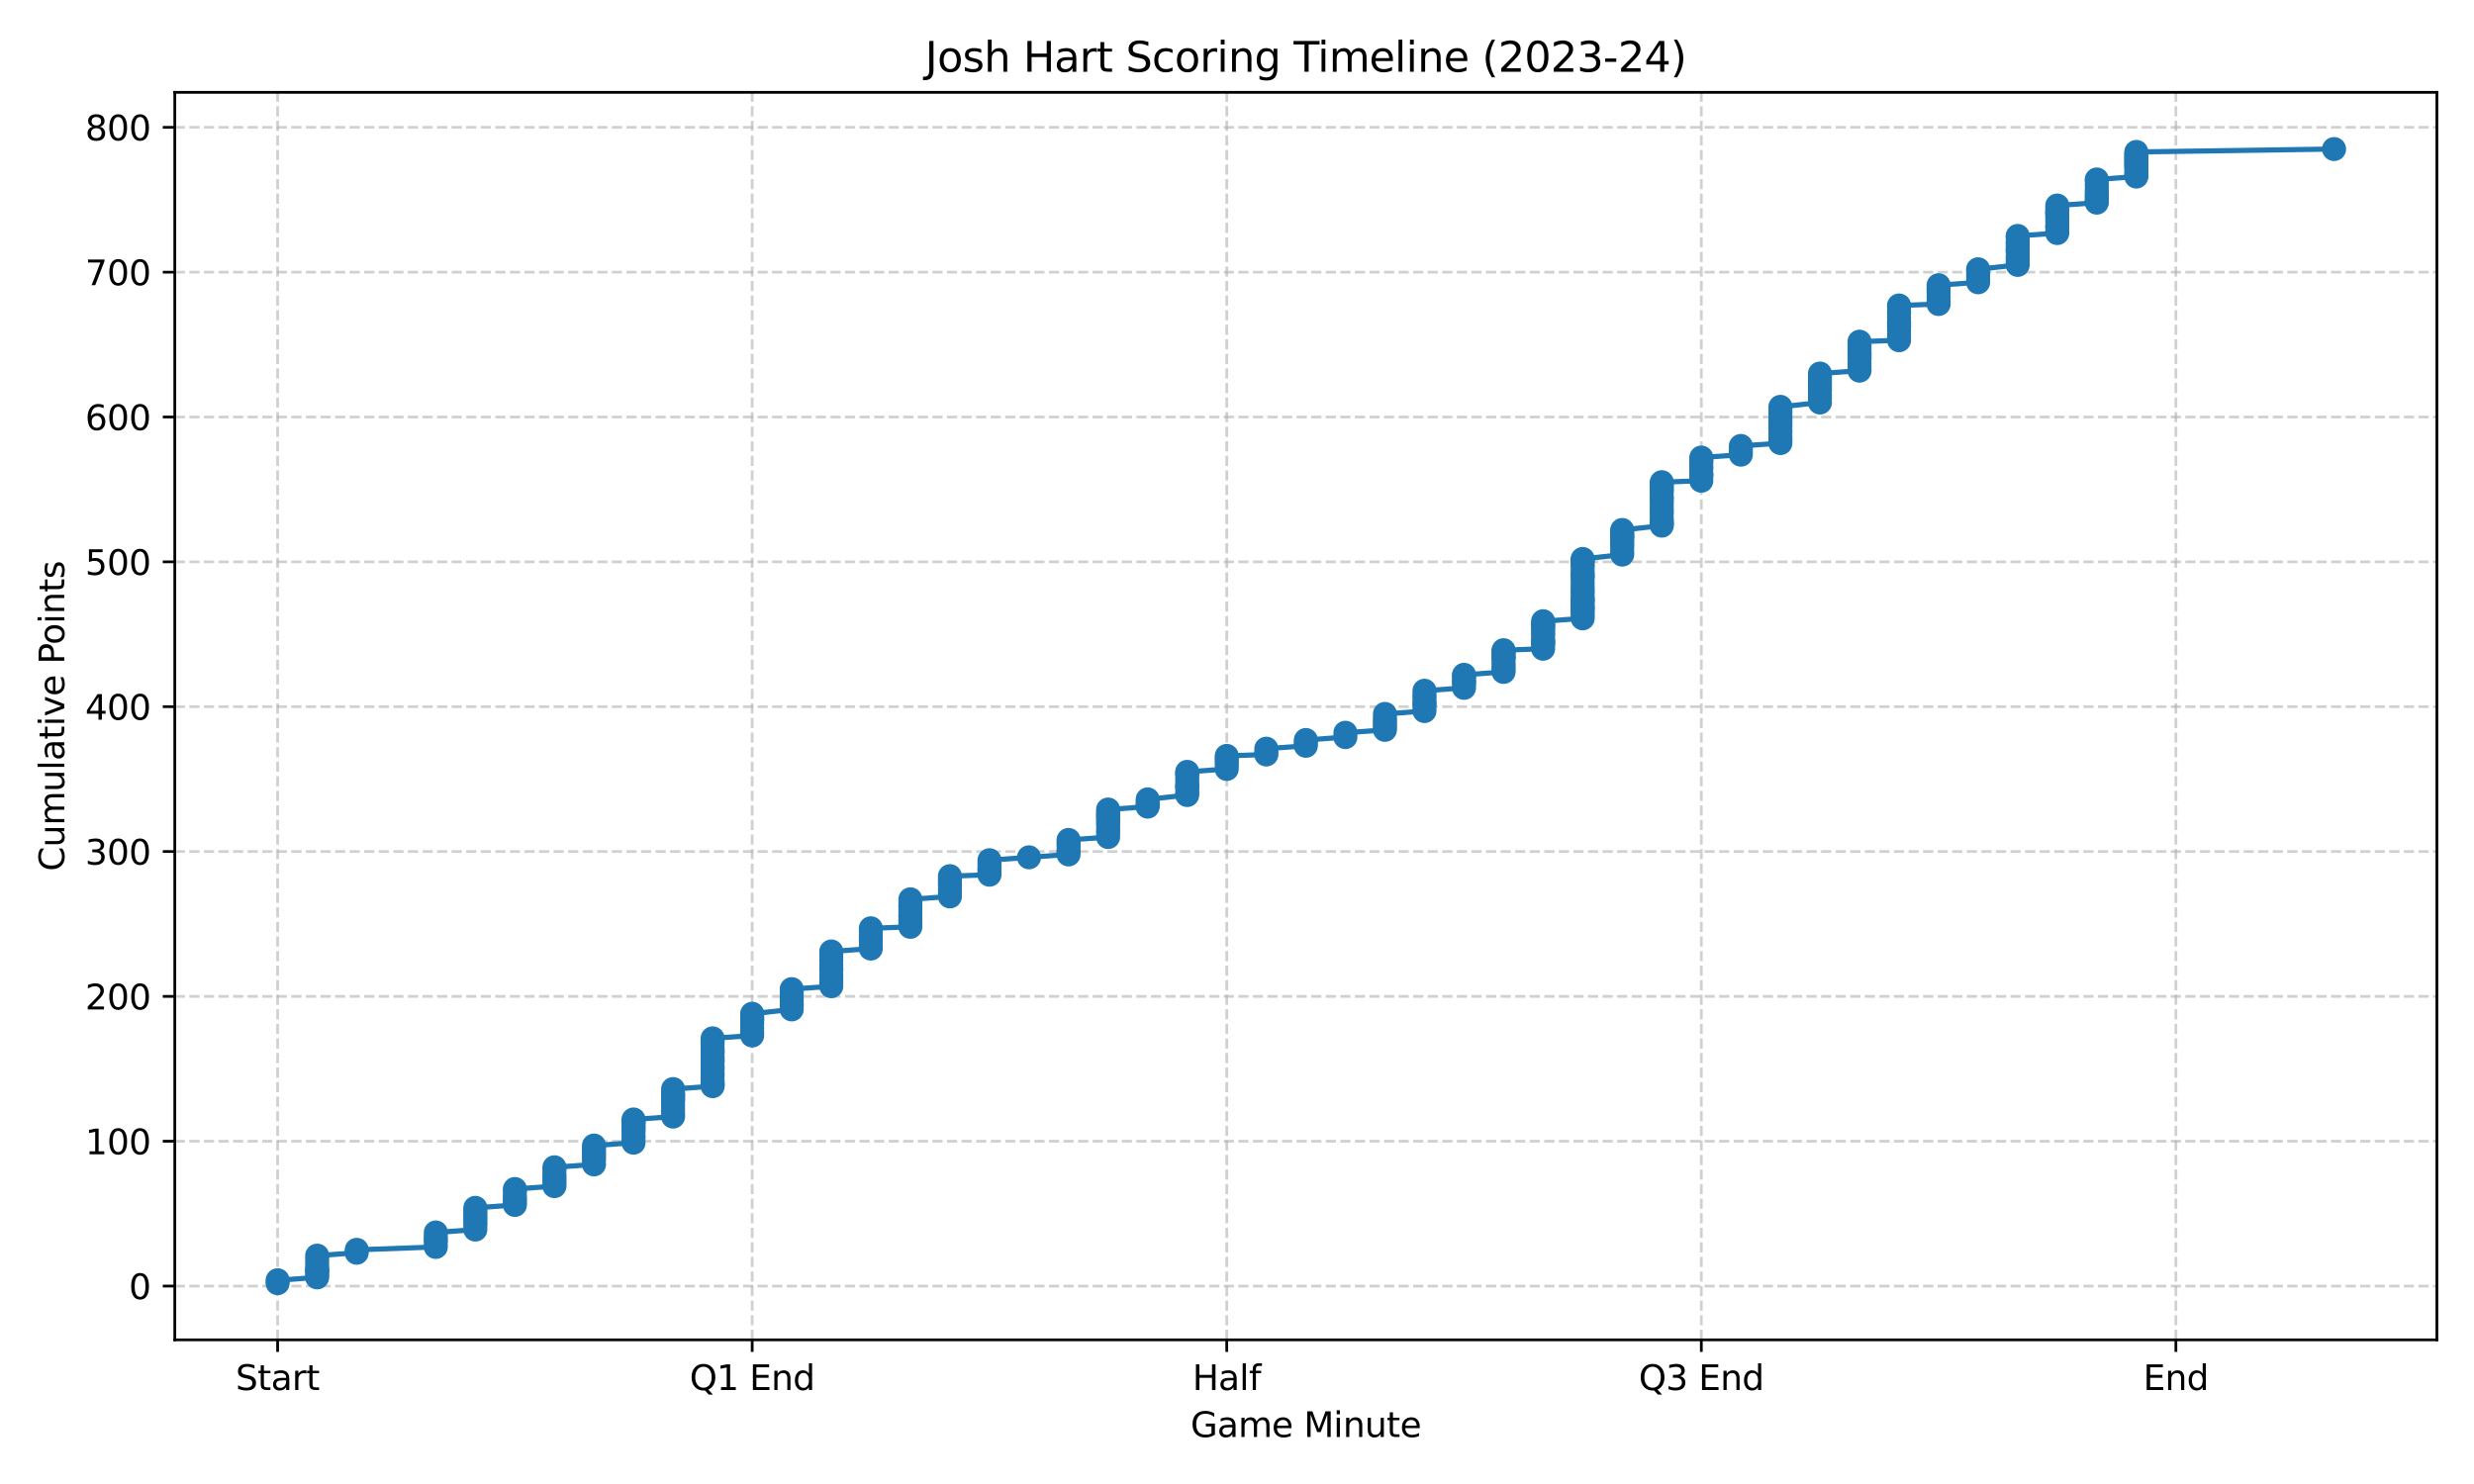 <?xml version="1.0" encoding="utf-8" standalone="no"?>
<!DOCTYPE svg PUBLIC "-//W3C//DTD SVG 1.1//EN"
  "http://www.w3.org/Graphics/SVG/1.1/DTD/svg11.dtd">
<svg xmlns:xlink="http://www.w3.org/1999/xlink" width="720pt" height="432pt" viewBox="0 0 720 432" xmlns="http://www.w3.org/2000/svg" version="1.1">
 <defs>
  <style type="text/css">*{stroke-linejoin: round; stroke-linecap: butt}</style>
 </defs>
 <g id="figure_1">
  <g id="patch_1">
   <path d="M 0 432 
L 720 432 
L 720 0 
L 0 0 
z
" style="fill: #ffffff"/>
  </g>
  <g id="axes_1">
   <g id="patch_2">
    <path d="M 50.87 390.04 
L 709.2 390.04 
L 709.2 26.88 
L 50.87 26.88 
z
" style="fill: #ffffff"/>
   </g>
   <g id="matplotlib.axis_1">
    <g id="xtick_1">
     <g id="line2d_1">
      <path d="M 80.794 390.04 
L 80.794 26.88 
" clip-path="url(#pbaeafb3fa0)" style="fill: none; stroke-dasharray: 2.96,1.28; stroke-dashoffset: 0; stroke: #b0b0b0; stroke-opacity: 0.6; stroke-width: 0.8"/>
     </g>
     <g id="line2d_2">
      <defs>
       <path id="m73384eb7e3" d="M 0 0 
L 0 3.5 
" style="stroke: #000000; stroke-width: 0.8"/>
      </defs>
      <g>
       <use xlink:href="#m73384eb7e3" x="80.794" y="390.04" style="stroke: #000000; stroke-width: 0.8"/>
      </g>
     </g>
     <g id="text_1">
      <!-- Start -->
      <g transform="translate(68.58 404.638) scale(0.1 -0.1)">
       <defs>
        <path id="DejaVuSans-53" d="M 3425 4513 
L 3425 3897 
Q 3066 4069 2747 4153 
Q 2428 4238 2131 4238 
Q 1616 4238 1336 4038 
Q 1056 3838 1056 3469 
Q 1056 3159 1242 3001 
Q 1428 2844 1947 2747 
L 2328 2669 
Q 3034 2534 3370 2195 
Q 3706 1856 3706 1288 
Q 3706 609 3251 259 
Q 2797 -91 1919 -91 
Q 1588 -91 1214 -16 
Q 841 59 441 206 
L 441 856 
Q 825 641 1194 531 
Q 1563 422 1919 422 
Q 2459 422 2753 634 
Q 3047 847 3047 1241 
Q 3047 1584 2836 1778 
Q 2625 1972 2144 2069 
L 1759 2144 
Q 1053 2284 737 2584 
Q 422 2884 422 3419 
Q 422 4038 858 4394 
Q 1294 4750 2059 4750 
Q 2388 4750 2728 4690 
Q 3069 4631 3425 4513 
z
" transform="scale(0.016)"/>
        <path id="DejaVuSans-74" d="M 1172 4494 
L 1172 3500 
L 2356 3500 
L 2356 3053 
L 1172 3053 
L 1172 1153 
Q 1172 725 1289 603 
Q 1406 481 1766 481 
L 2356 481 
L 2356 0 
L 1766 0 
Q 1100 0 847 248 
Q 594 497 594 1153 
L 594 3053 
L 172 3053 
L 172 3500 
L 594 3500 
L 594 4494 
L 1172 4494 
z
" transform="scale(0.016)"/>
        <path id="DejaVuSans-61" d="M 2194 1759 
Q 1497 1759 1228 1600 
Q 959 1441 959 1056 
Q 959 750 1161 570 
Q 1363 391 1709 391 
Q 2188 391 2477 730 
Q 2766 1069 2766 1631 
L 2766 1759 
L 2194 1759 
z
M 3341 1997 
L 3341 0 
L 2766 0 
L 2766 531 
Q 2569 213 2275 61 
Q 1981 -91 1556 -91 
Q 1019 -91 701 211 
Q 384 513 384 1019 
Q 384 1609 779 1909 
Q 1175 2209 1959 2209 
L 2766 2209 
L 2766 2266 
Q 2766 2663 2505 2880 
Q 2244 3097 1772 3097 
Q 1472 3097 1187 3025 
Q 903 2953 641 2809 
L 641 3341 
Q 956 3463 1253 3523 
Q 1550 3584 1831 3584 
Q 2591 3584 2966 3190 
Q 3341 2797 3341 1997 
z
" transform="scale(0.016)"/>
        <path id="DejaVuSans-72" d="M 2631 2963 
Q 2534 3019 2420 3045 
Q 2306 3072 2169 3072 
Q 1681 3072 1420 2755 
Q 1159 2438 1159 1844 
L 1159 0 
L 581 0 
L 581 3500 
L 1159 3500 
L 1159 2956 
Q 1341 3275 1631 3429 
Q 1922 3584 2338 3584 
Q 2397 3584 2469 3576 
Q 2541 3569 2628 3553 
L 2631 2963 
z
" transform="scale(0.016)"/>
       </defs>
       <use xlink:href="#DejaVuSans-53"/>
       <use xlink:href="#DejaVuSans-74" transform="translate(63.477 0)"/>
       <use xlink:href="#DejaVuSans-61" transform="translate(102.686 0)"/>
       <use xlink:href="#DejaVuSans-72" transform="translate(163.965 0)"/>
       <use xlink:href="#DejaVuSans-74" transform="translate(205.078 0)"/>
      </g>
     </g>
    </g>
    <g id="xtick_2">
     <g id="line2d_3">
      <path d="M 218.905 390.04 
L 218.905 26.88 
" clip-path="url(#pbaeafb3fa0)" style="fill: none; stroke-dasharray: 2.96,1.28; stroke-dashoffset: 0; stroke: #b0b0b0; stroke-opacity: 0.6; stroke-width: 0.8"/>
     </g>
     <g id="line2d_4">
      <g>
       <use xlink:href="#m73384eb7e3" x="218.905" y="390.04" style="stroke: #000000; stroke-width: 0.8"/>
      </g>
     </g>
     <g id="text_2">
      <!-- Q1 End -->
      <g transform="translate(200.697 404.638) scale(0.1 -0.1)">
       <defs>
        <path id="DejaVuSans-51" d="M 2522 4238 
Q 1834 4238 1429 3725 
Q 1025 3213 1025 2328 
Q 1025 1447 1429 934 
Q 1834 422 2522 422 
Q 3209 422 3611 934 
Q 4013 1447 4013 2328 
Q 4013 3213 3611 3725 
Q 3209 4238 2522 4238 
z
M 3406 84 
L 4238 -825 
L 3475 -825 
L 2784 -78 
Q 2681 -84 2626 -87 
Q 2572 -91 2522 -91 
Q 1538 -91 948 567 
Q 359 1225 359 2328 
Q 359 3434 948 4092 
Q 1538 4750 2522 4750 
Q 3503 4750 4090 4092 
Q 4678 3434 4678 2328 
Q 4678 1516 4351 937 
Q 4025 359 3406 84 
z
" transform="scale(0.016)"/>
        <path id="DejaVuSans-31" d="M 794 531 
L 1825 531 
L 1825 4091 
L 703 3866 
L 703 4441 
L 1819 4666 
L 2450 4666 
L 2450 531 
L 3481 531 
L 3481 0 
L 794 0 
L 794 531 
z
" transform="scale(0.016)"/>
        <path id="DejaVuSans-20" transform="scale(0.016)"/>
        <path id="DejaVuSans-45" d="M 628 4666 
L 3578 4666 
L 3578 4134 
L 1259 4134 
L 1259 2753 
L 3481 2753 
L 3481 2222 
L 1259 2222 
L 1259 531 
L 3634 531 
L 3634 0 
L 628 0 
L 628 4666 
z
" transform="scale(0.016)"/>
        <path id="DejaVuSans-6e" d="M 3513 2113 
L 3513 0 
L 2938 0 
L 2938 2094 
Q 2938 2591 2744 2837 
Q 2550 3084 2163 3084 
Q 1697 3084 1428 2787 
Q 1159 2491 1159 1978 
L 1159 0 
L 581 0 
L 581 3500 
L 1159 3500 
L 1159 2956 
Q 1366 3272 1645 3428 
Q 1925 3584 2291 3584 
Q 2894 3584 3203 3211 
Q 3513 2838 3513 2113 
z
" transform="scale(0.016)"/>
        <path id="DejaVuSans-64" d="M 2906 2969 
L 2906 4863 
L 3481 4863 
L 3481 0 
L 2906 0 
L 2906 525 
Q 2725 213 2448 61 
Q 2172 -91 1784 -91 
Q 1150 -91 751 415 
Q 353 922 353 1747 
Q 353 2572 751 3078 
Q 1150 3584 1784 3584 
Q 2172 3584 2448 3432 
Q 2725 3281 2906 2969 
z
M 947 1747 
Q 947 1113 1208 752 
Q 1469 391 1925 391 
Q 2381 391 2643 752 
Q 2906 1113 2906 1747 
Q 2906 2381 2643 2742 
Q 2381 3103 1925 3103 
Q 1469 3103 1208 2742 
Q 947 2381 947 1747 
z
" transform="scale(0.016)"/>
       </defs>
       <use xlink:href="#DejaVuSans-51"/>
       <use xlink:href="#DejaVuSans-31" transform="translate(78.711 0)"/>
       <use xlink:href="#DejaVuSans-20" transform="translate(142.334 0)"/>
       <use xlink:href="#DejaVuSans-45" transform="translate(174.121 0)"/>
       <use xlink:href="#DejaVuSans-6e" transform="translate(237.305 0)"/>
       <use xlink:href="#DejaVuSans-64" transform="translate(300.684 0)"/>
      </g>
     </g>
    </g>
    <g id="xtick_3">
     <g id="line2d_5">
      <path d="M 357.016 390.04 
L 357.016 26.88 
" clip-path="url(#pbaeafb3fa0)" style="fill: none; stroke-dasharray: 2.96,1.28; stroke-dashoffset: 0; stroke: #b0b0b0; stroke-opacity: 0.6; stroke-width: 0.8"/>
     </g>
     <g id="line2d_6">
      <g>
       <use xlink:href="#m73384eb7e3" x="357.016" y="390.04" style="stroke: #000000; stroke-width: 0.8"/>
      </g>
     </g>
     <g id="text_3">
      <!-- Half -->
      <g transform="translate(347.043 404.638) scale(0.1 -0.1)">
       <defs>
        <path id="DejaVuSans-48" d="M 628 4666 
L 1259 4666 
L 1259 2753 
L 3553 2753 
L 3553 4666 
L 4184 4666 
L 4184 0 
L 3553 0 
L 3553 2222 
L 1259 2222 
L 1259 0 
L 628 0 
L 628 4666 
z
" transform="scale(0.016)"/>
        <path id="DejaVuSans-6c" d="M 603 4863 
L 1178 4863 
L 1178 0 
L 603 0 
L 603 4863 
z
" transform="scale(0.016)"/>
        <path id="DejaVuSans-66" d="M 2375 4863 
L 2375 4384 
L 1825 4384 
Q 1516 4384 1395 4259 
Q 1275 4134 1275 3809 
L 1275 3500 
L 2222 3500 
L 2222 3053 
L 1275 3053 
L 1275 0 
L 697 0 
L 697 3053 
L 147 3053 
L 147 3500 
L 697 3500 
L 697 3744 
Q 697 4328 969 4595 
Q 1241 4863 1831 4863 
L 2375 4863 
z
" transform="scale(0.016)"/>
       </defs>
       <use xlink:href="#DejaVuSans-48"/>
       <use xlink:href="#DejaVuSans-61" transform="translate(75.195 0)"/>
       <use xlink:href="#DejaVuSans-6c" transform="translate(136.475 0)"/>
       <use xlink:href="#DejaVuSans-66" transform="translate(164.258 0)"/>
      </g>
     </g>
    </g>
    <g id="xtick_4">
     <g id="line2d_7">
      <path d="M 495.128 390.04 
L 495.128 26.88 
" clip-path="url(#pbaeafb3fa0)" style="fill: none; stroke-dasharray: 2.96,1.28; stroke-dashoffset: 0; stroke: #b0b0b0; stroke-opacity: 0.6; stroke-width: 0.8"/>
     </g>
     <g id="line2d_8">
      <g>
       <use xlink:href="#m73384eb7e3" x="495.128" y="390.04" style="stroke: #000000; stroke-width: 0.8"/>
      </g>
     </g>
     <g id="text_4">
      <!-- Q3 End -->
      <g transform="translate(476.919 404.638) scale(0.1 -0.1)">
       <defs>
        <path id="DejaVuSans-33" d="M 2597 2516 
Q 3050 2419 3304 2112 
Q 3559 1806 3559 1356 
Q 3559 666 3084 287 
Q 2609 -91 1734 -91 
Q 1441 -91 1130 -33 
Q 819 25 488 141 
L 488 750 
Q 750 597 1062 519 
Q 1375 441 1716 441 
Q 2309 441 2620 675 
Q 2931 909 2931 1356 
Q 2931 1769 2642 2001 
Q 2353 2234 1838 2234 
L 1294 2234 
L 1294 2753 
L 1863 2753 
Q 2328 2753 2575 2939 
Q 2822 3125 2822 3475 
Q 2822 3834 2567 4026 
Q 2313 4219 1838 4219 
Q 1578 4219 1281 4162 
Q 984 4106 628 3988 
L 628 4550 
Q 988 4650 1302 4700 
Q 1616 4750 1894 4750 
Q 2613 4750 3031 4423 
Q 3450 4097 3450 3541 
Q 3450 3153 3228 2886 
Q 3006 2619 2597 2516 
z
" transform="scale(0.016)"/>
       </defs>
       <use xlink:href="#DejaVuSans-51"/>
       <use xlink:href="#DejaVuSans-33" transform="translate(78.711 0)"/>
       <use xlink:href="#DejaVuSans-20" transform="translate(142.334 0)"/>
       <use xlink:href="#DejaVuSans-45" transform="translate(174.121 0)"/>
       <use xlink:href="#DejaVuSans-6e" transform="translate(237.305 0)"/>
       <use xlink:href="#DejaVuSans-64" transform="translate(300.684 0)"/>
      </g>
     </g>
    </g>
    <g id="xtick_5">
     <g id="line2d_9">
      <path d="M 633.239 390.04 
L 633.239 26.88 
" clip-path="url(#pbaeafb3fa0)" style="fill: none; stroke-dasharray: 2.96,1.28; stroke-dashoffset: 0; stroke: #b0b0b0; stroke-opacity: 0.6; stroke-width: 0.8"/>
     </g>
     <g id="line2d_10">
      <g>
       <use xlink:href="#m73384eb7e3" x="633.239" y="390.04" style="stroke: #000000; stroke-width: 0.8"/>
      </g>
     </g>
     <g id="text_5">
      <!-- End -->
      <g transform="translate(623.737 404.638) scale(0.1 -0.1)">
       <use xlink:href="#DejaVuSans-45"/>
       <use xlink:href="#DejaVuSans-6e" transform="translate(63.184 0)"/>
       <use xlink:href="#DejaVuSans-64" transform="translate(126.562 0)"/>
      </g>
     </g>
    </g>
    <g id="text_6">
     <!-- Game Minute -->
     <g transform="translate(346.483 418.317) scale(0.1 -0.1)">
      <defs>
       <path id="DejaVuSans-47" d="M 3809 666 
L 3809 1919 
L 2778 1919 
L 2778 2438 
L 4434 2438 
L 4434 434 
Q 4069 175 3628 42 
Q 3188 -91 2688 -91 
Q 1594 -91 976 548 
Q 359 1188 359 2328 
Q 359 3472 976 4111 
Q 1594 4750 2688 4750 
Q 3144 4750 3555 4637 
Q 3966 4525 4313 4306 
L 4313 3634 
Q 3963 3931 3569 4081 
Q 3175 4231 2741 4231 
Q 1884 4231 1454 3753 
Q 1025 3275 1025 2328 
Q 1025 1384 1454 906 
Q 1884 428 2741 428 
Q 3075 428 3337 486 
Q 3600 544 3809 666 
z
" transform="scale(0.016)"/>
       <path id="DejaVuSans-6d" d="M 3328 2828 
Q 3544 3216 3844 3400 
Q 4144 3584 4550 3584 
Q 5097 3584 5394 3201 
Q 5691 2819 5691 2113 
L 5691 0 
L 5113 0 
L 5113 2094 
Q 5113 2597 4934 2840 
Q 4756 3084 4391 3084 
Q 3944 3084 3684 2787 
Q 3425 2491 3425 1978 
L 3425 0 
L 2847 0 
L 2847 2094 
Q 2847 2600 2669 2842 
Q 2491 3084 2119 3084 
Q 1678 3084 1418 2786 
Q 1159 2488 1159 1978 
L 1159 0 
L 581 0 
L 581 3500 
L 1159 3500 
L 1159 2956 
Q 1356 3278 1631 3431 
Q 1906 3584 2284 3584 
Q 2666 3584 2933 3390 
Q 3200 3197 3328 2828 
z
" transform="scale(0.016)"/>
       <path id="DejaVuSans-65" d="M 3597 1894 
L 3597 1613 
L 953 1613 
Q 991 1019 1311 708 
Q 1631 397 2203 397 
Q 2534 397 2845 478 
Q 3156 559 3463 722 
L 3463 178 
Q 3153 47 2828 -22 
Q 2503 -91 2169 -91 
Q 1331 -91 842 396 
Q 353 884 353 1716 
Q 353 2575 817 3079 
Q 1281 3584 2069 3584 
Q 2775 3584 3186 3129 
Q 3597 2675 3597 1894 
z
M 3022 2063 
Q 3016 2534 2758 2815 
Q 2500 3097 2075 3097 
Q 1594 3097 1305 2825 
Q 1016 2553 972 2059 
L 3022 2063 
z
" transform="scale(0.016)"/>
       <path id="DejaVuSans-4d" d="M 628 4666 
L 1569 4666 
L 2759 1491 
L 3956 4666 
L 4897 4666 
L 4897 0 
L 4281 0 
L 4281 4097 
L 3078 897 
L 2444 897 
L 1241 4097 
L 1241 0 
L 628 0 
L 628 4666 
z
" transform="scale(0.016)"/>
       <path id="DejaVuSans-69" d="M 603 3500 
L 1178 3500 
L 1178 0 
L 603 0 
L 603 3500 
z
M 603 4863 
L 1178 4863 
L 1178 4134 
L 603 4134 
L 603 4863 
z
" transform="scale(0.016)"/>
       <path id="DejaVuSans-75" d="M 544 1381 
L 544 3500 
L 1119 3500 
L 1119 1403 
Q 1119 906 1312 657 
Q 1506 409 1894 409 
Q 2359 409 2629 706 
Q 2900 1003 2900 1516 
L 2900 3500 
L 3475 3500 
L 3475 0 
L 2900 0 
L 2900 538 
Q 2691 219 2414 64 
Q 2138 -91 1772 -91 
Q 1169 -91 856 284 
Q 544 659 544 1381 
z
M 1991 3584 
L 1991 3584 
z
" transform="scale(0.016)"/>
      </defs>
      <use xlink:href="#DejaVuSans-47"/>
      <use xlink:href="#DejaVuSans-61" transform="translate(77.49 0)"/>
      <use xlink:href="#DejaVuSans-6d" transform="translate(138.77 0)"/>
      <use xlink:href="#DejaVuSans-65" transform="translate(236.182 0)"/>
      <use xlink:href="#DejaVuSans-20" transform="translate(297.705 0)"/>
      <use xlink:href="#DejaVuSans-4d" transform="translate(329.492 0)"/>
      <use xlink:href="#DejaVuSans-69" transform="translate(415.771 0)"/>
      <use xlink:href="#DejaVuSans-6e" transform="translate(443.555 0)"/>
      <use xlink:href="#DejaVuSans-75" transform="translate(506.934 0)"/>
      <use xlink:href="#DejaVuSans-74" transform="translate(570.312 0)"/>
      <use xlink:href="#DejaVuSans-65" transform="translate(609.521 0)"/>
     </g>
    </g>
   </g>
   <g id="matplotlib.axis_2">
    <g id="ytick_1">
     <g id="line2d_11">
      <path d="M 50.87 374.376 
L 709.2 374.376 
" clip-path="url(#pbaeafb3fa0)" style="fill: none; stroke-dasharray: 2.96,1.28; stroke-dashoffset: 0; stroke: #b0b0b0; stroke-opacity: 0.6; stroke-width: 0.8"/>
     </g>
     <g id="line2d_12">
      <defs>
       <path id="m49f83677de" d="M 0 0 
L -3.5 0 
" style="stroke: #000000; stroke-width: 0.8"/>
      </defs>
      <g>
       <use xlink:href="#m49f83677de" x="50.87" y="374.376" style="stroke: #000000; stroke-width: 0.8"/>
      </g>
     </g>
     <g id="text_7">
      <!-- 0 -->
      <g transform="translate(37.508 378.175) scale(0.1 -0.1)">
       <defs>
        <path id="DejaVuSans-30" d="M 2034 4250 
Q 1547 4250 1301 3770 
Q 1056 3291 1056 2328 
Q 1056 1369 1301 889 
Q 1547 409 2034 409 
Q 2525 409 2770 889 
Q 3016 1369 3016 2328 
Q 3016 3291 2770 3770 
Q 2525 4250 2034 4250 
z
M 2034 4750 
Q 2819 4750 3233 4129 
Q 3647 3509 3647 2328 
Q 3647 1150 3233 529 
Q 2819 -91 2034 -91 
Q 1250 -91 836 529 
Q 422 1150 422 2328 
Q 422 3509 836 4129 
Q 1250 4750 2034 4750 
z
" transform="scale(0.016)"/>
       </defs>
       <use xlink:href="#DejaVuSans-30"/>
      </g>
     </g>
    </g>
    <g id="ytick_2">
     <g id="line2d_13">
      <path d="M 50.87 332.212 
L 709.2 332.212 
" clip-path="url(#pbaeafb3fa0)" style="fill: none; stroke-dasharray: 2.96,1.28; stroke-dashoffset: 0; stroke: #b0b0b0; stroke-opacity: 0.6; stroke-width: 0.8"/>
     </g>
     <g id="line2d_14">
      <g>
       <use xlink:href="#m49f83677de" x="50.87" y="332.212" style="stroke: #000000; stroke-width: 0.8"/>
      </g>
     </g>
     <g id="text_8">
      <!-- 100 -->
      <g transform="translate(24.782 336.011) scale(0.1 -0.1)">
       <use xlink:href="#DejaVuSans-31"/>
       <use xlink:href="#DejaVuSans-30" transform="translate(63.623 0)"/>
       <use xlink:href="#DejaVuSans-30" transform="translate(127.246 0)"/>
      </g>
     </g>
    </g>
    <g id="ytick_3">
     <g id="line2d_15">
      <path d="M 50.87 290.048 
L 709.2 290.048 
" clip-path="url(#pbaeafb3fa0)" style="fill: none; stroke-dasharray: 2.96,1.28; stroke-dashoffset: 0; stroke: #b0b0b0; stroke-opacity: 0.6; stroke-width: 0.8"/>
     </g>
     <g id="line2d_16">
      <g>
       <use xlink:href="#m49f83677de" x="50.87" y="290.048" style="stroke: #000000; stroke-width: 0.8"/>
      </g>
     </g>
     <g id="text_9">
      <!-- 200 -->
      <g transform="translate(24.782 293.847) scale(0.1 -0.1)">
       <defs>
        <path id="DejaVuSans-32" d="M 1228 531 
L 3431 531 
L 3431 0 
L 469 0 
L 469 531 
Q 828 903 1448 1529 
Q 2069 2156 2228 2338 
Q 2531 2678 2651 2914 
Q 2772 3150 2772 3378 
Q 2772 3750 2511 3984 
Q 2250 4219 1831 4219 
Q 1534 4219 1204 4116 
Q 875 4013 500 3803 
L 500 4441 
Q 881 4594 1212 4672 
Q 1544 4750 1819 4750 
Q 2544 4750 2975 4387 
Q 3406 4025 3406 3419 
Q 3406 3131 3298 2873 
Q 3191 2616 2906 2266 
Q 2828 2175 2409 1742 
Q 1991 1309 1228 531 
z
" transform="scale(0.016)"/>
       </defs>
       <use xlink:href="#DejaVuSans-32"/>
       <use xlink:href="#DejaVuSans-30" transform="translate(63.623 0)"/>
       <use xlink:href="#DejaVuSans-30" transform="translate(127.246 0)"/>
      </g>
     </g>
    </g>
    <g id="ytick_4">
     <g id="line2d_17">
      <path d="M 50.87 247.883 
L 709.2 247.883 
" clip-path="url(#pbaeafb3fa0)" style="fill: none; stroke-dasharray: 2.96,1.28; stroke-dashoffset: 0; stroke: #b0b0b0; stroke-opacity: 0.6; stroke-width: 0.8"/>
     </g>
     <g id="line2d_18">
      <g>
       <use xlink:href="#m49f83677de" x="50.87" y="247.883" style="stroke: #000000; stroke-width: 0.8"/>
      </g>
     </g>
     <g id="text_10">
      <!-- 300 -->
      <g transform="translate(24.782 251.683) scale(0.1 -0.1)">
       <use xlink:href="#DejaVuSans-33"/>
       <use xlink:href="#DejaVuSans-30" transform="translate(63.623 0)"/>
       <use xlink:href="#DejaVuSans-30" transform="translate(127.246 0)"/>
      </g>
     </g>
    </g>
    <g id="ytick_5">
     <g id="line2d_19">
      <path d="M 50.87 205.719 
L 709.2 205.719 
" clip-path="url(#pbaeafb3fa0)" style="fill: none; stroke-dasharray: 2.96,1.28; stroke-dashoffset: 0; stroke: #b0b0b0; stroke-opacity: 0.6; stroke-width: 0.8"/>
     </g>
     <g id="line2d_20">
      <g>
       <use xlink:href="#m49f83677de" x="50.87" y="205.719" style="stroke: #000000; stroke-width: 0.8"/>
      </g>
     </g>
     <g id="text_11">
      <!-- 400 -->
      <g transform="translate(24.782 209.519) scale(0.1 -0.1)">
       <defs>
        <path id="DejaVuSans-34" d="M 2419 4116 
L 825 1625 
L 2419 1625 
L 2419 4116 
z
M 2253 4666 
L 3047 4666 
L 3047 1625 
L 3713 1625 
L 3713 1100 
L 3047 1100 
L 3047 0 
L 2419 0 
L 2419 1100 
L 313 1100 
L 313 1709 
L 2253 4666 
z
" transform="scale(0.016)"/>
       </defs>
       <use xlink:href="#DejaVuSans-34"/>
       <use xlink:href="#DejaVuSans-30" transform="translate(63.623 0)"/>
       <use xlink:href="#DejaVuSans-30" transform="translate(127.246 0)"/>
      </g>
     </g>
    </g>
    <g id="ytick_6">
     <g id="line2d_21">
      <path d="M 50.87 163.555 
L 709.2 163.555 
" clip-path="url(#pbaeafb3fa0)" style="fill: none; stroke-dasharray: 2.96,1.28; stroke-dashoffset: 0; stroke: #b0b0b0; stroke-opacity: 0.6; stroke-width: 0.8"/>
     </g>
     <g id="line2d_22">
      <g>
       <use xlink:href="#m49f83677de" x="50.87" y="163.555" style="stroke: #000000; stroke-width: 0.8"/>
      </g>
     </g>
     <g id="text_12">
      <!-- 500 -->
      <g transform="translate(24.782 167.354) scale(0.1 -0.1)">
       <defs>
        <path id="DejaVuSans-35" d="M 691 4666 
L 3169 4666 
L 3169 4134 
L 1269 4134 
L 1269 2991 
Q 1406 3038 1543 3061 
Q 1681 3084 1819 3084 
Q 2600 3084 3056 2656 
Q 3513 2228 3513 1497 
Q 3513 744 3044 326 
Q 2575 -91 1722 -91 
Q 1428 -91 1123 -41 
Q 819 9 494 109 
L 494 744 
Q 775 591 1075 516 
Q 1375 441 1709 441 
Q 2250 441 2565 725 
Q 2881 1009 2881 1497 
Q 2881 1984 2565 2268 
Q 2250 2553 1709 2553 
Q 1456 2553 1204 2497 
Q 953 2441 691 2322 
L 691 4666 
z
" transform="scale(0.016)"/>
       </defs>
       <use xlink:href="#DejaVuSans-35"/>
       <use xlink:href="#DejaVuSans-30" transform="translate(63.623 0)"/>
       <use xlink:href="#DejaVuSans-30" transform="translate(127.246 0)"/>
      </g>
     </g>
    </g>
    <g id="ytick_7">
     <g id="line2d_23">
      <path d="M 50.87 121.391 
L 709.2 121.391 
" clip-path="url(#pbaeafb3fa0)" style="fill: none; stroke-dasharray: 2.96,1.28; stroke-dashoffset: 0; stroke: #b0b0b0; stroke-opacity: 0.6; stroke-width: 0.8"/>
     </g>
     <g id="line2d_24">
      <g>
       <use xlink:href="#m49f83677de" x="50.87" y="121.391" style="stroke: #000000; stroke-width: 0.8"/>
      </g>
     </g>
     <g id="text_13">
      <!-- 600 -->
      <g transform="translate(24.782 125.19) scale(0.1 -0.1)">
       <defs>
        <path id="DejaVuSans-36" d="M 2113 2584 
Q 1688 2584 1439 2293 
Q 1191 2003 1191 1497 
Q 1191 994 1439 701 
Q 1688 409 2113 409 
Q 2538 409 2786 701 
Q 3034 994 3034 1497 
Q 3034 2003 2786 2293 
Q 2538 2584 2113 2584 
z
M 3366 4563 
L 3366 3988 
Q 3128 4100 2886 4159 
Q 2644 4219 2406 4219 
Q 1781 4219 1451 3797 
Q 1122 3375 1075 2522 
Q 1259 2794 1537 2939 
Q 1816 3084 2150 3084 
Q 2853 3084 3261 2657 
Q 3669 2231 3669 1497 
Q 3669 778 3244 343 
Q 2819 -91 2113 -91 
Q 1303 -91 875 529 
Q 447 1150 447 2328 
Q 447 3434 972 4092 
Q 1497 4750 2381 4750 
Q 2619 4750 2861 4703 
Q 3103 4656 3366 4563 
z
" transform="scale(0.016)"/>
       </defs>
       <use xlink:href="#DejaVuSans-36"/>
       <use xlink:href="#DejaVuSans-30" transform="translate(63.623 0)"/>
       <use xlink:href="#DejaVuSans-30" transform="translate(127.246 0)"/>
      </g>
     </g>
    </g>
    <g id="ytick_8">
     <g id="line2d_25">
      <path d="M 50.87 79.227 
L 709.2 79.227 
" clip-path="url(#pbaeafb3fa0)" style="fill: none; stroke-dasharray: 2.96,1.28; stroke-dashoffset: 0; stroke: #b0b0b0; stroke-opacity: 0.6; stroke-width: 0.8"/>
     </g>
     <g id="line2d_26">
      <g>
       <use xlink:href="#m49f83677de" x="50.87" y="79.227" style="stroke: #000000; stroke-width: 0.8"/>
      </g>
     </g>
     <g id="text_14">
      <!-- 700 -->
      <g transform="translate(24.782 83.026) scale(0.1 -0.1)">
       <defs>
        <path id="DejaVuSans-37" d="M 525 4666 
L 3525 4666 
L 3525 4397 
L 1831 0 
L 1172 0 
L 2766 4134 
L 525 4134 
L 525 4666 
z
" transform="scale(0.016)"/>
       </defs>
       <use xlink:href="#DejaVuSans-37"/>
       <use xlink:href="#DejaVuSans-30" transform="translate(63.623 0)"/>
       <use xlink:href="#DejaVuSans-30" transform="translate(127.246 0)"/>
      </g>
     </g>
    </g>
    <g id="ytick_9">
     <g id="line2d_27">
      <path d="M 50.87 37.063 
L 709.2 37.063 
" clip-path="url(#pbaeafb3fa0)" style="fill: none; stroke-dasharray: 2.96,1.28; stroke-dashoffset: 0; stroke: #b0b0b0; stroke-opacity: 0.6; stroke-width: 0.8"/>
     </g>
     <g id="line2d_28">
      <g>
       <use xlink:href="#m49f83677de" x="50.87" y="37.063" style="stroke: #000000; stroke-width: 0.8"/>
      </g>
     </g>
     <g id="text_15">
      <!-- 800 -->
      <g transform="translate(24.782 40.862) scale(0.1 -0.1)">
       <defs>
        <path id="DejaVuSans-38" d="M 2034 2216 
Q 1584 2216 1326 1975 
Q 1069 1734 1069 1313 
Q 1069 891 1326 650 
Q 1584 409 2034 409 
Q 2484 409 2743 651 
Q 3003 894 3003 1313 
Q 3003 1734 2745 1975 
Q 2488 2216 2034 2216 
z
M 1403 2484 
Q 997 2584 770 2862 
Q 544 3141 544 3541 
Q 544 4100 942 4425 
Q 1341 4750 2034 4750 
Q 2731 4750 3128 4425 
Q 3525 4100 3525 3541 
Q 3525 3141 3298 2862 
Q 3072 2584 2669 2484 
Q 3125 2378 3379 2068 
Q 3634 1759 3634 1313 
Q 3634 634 3220 271 
Q 2806 -91 2034 -91 
Q 1263 -91 848 271 
Q 434 634 434 1313 
Q 434 1759 690 2068 
Q 947 2378 1403 2484 
z
M 1172 3481 
Q 1172 3119 1398 2916 
Q 1625 2713 2034 2713 
Q 2441 2713 2670 2916 
Q 2900 3119 2900 3481 
Q 2900 3844 2670 4047 
Q 2441 4250 2034 4250 
Q 1625 4250 1398 4047 
Q 1172 3844 1172 3481 
z
" transform="scale(0.016)"/>
       </defs>
       <use xlink:href="#DejaVuSans-38"/>
       <use xlink:href="#DejaVuSans-30" transform="translate(63.623 0)"/>
       <use xlink:href="#DejaVuSans-30" transform="translate(127.246 0)"/>
      </g>
     </g>
    </g>
    <g id="text_16">
     <!-- Cumulative Points -->
     <g transform="translate(18.703 253.602) rotate(-90) scale(0.1 -0.1)">
      <defs>
       <path id="DejaVuSans-43" d="M 4122 4306 
L 4122 3641 
Q 3803 3938 3442 4084 
Q 3081 4231 2675 4231 
Q 1875 4231 1450 3742 
Q 1025 3253 1025 2328 
Q 1025 1406 1450 917 
Q 1875 428 2675 428 
Q 3081 428 3442 575 
Q 3803 722 4122 1019 
L 4122 359 
Q 3791 134 3420 21 
Q 3050 -91 2638 -91 
Q 1578 -91 968 557 
Q 359 1206 359 2328 
Q 359 3453 968 4101 
Q 1578 4750 2638 4750 
Q 3056 4750 3426 4639 
Q 3797 4528 4122 4306 
z
" transform="scale(0.016)"/>
       <path id="DejaVuSans-76" d="M 191 3500 
L 800 3500 
L 1894 563 
L 2988 3500 
L 3597 3500 
L 2284 0 
L 1503 0 
L 191 3500 
z
" transform="scale(0.016)"/>
       <path id="DejaVuSans-50" d="M 1259 4147 
L 1259 2394 
L 2053 2394 
Q 2494 2394 2734 2622 
Q 2975 2850 2975 3272 
Q 2975 3691 2734 3919 
Q 2494 4147 2053 4147 
L 1259 4147 
z
M 628 4666 
L 2053 4666 
Q 2838 4666 3239 4311 
Q 3641 3956 3641 3272 
Q 3641 2581 3239 2228 
Q 2838 1875 2053 1875 
L 1259 1875 
L 1259 0 
L 628 0 
L 628 4666 
z
" transform="scale(0.016)"/>
       <path id="DejaVuSans-6f" d="M 1959 3097 
Q 1497 3097 1228 2736 
Q 959 2375 959 1747 
Q 959 1119 1226 758 
Q 1494 397 1959 397 
Q 2419 397 2687 759 
Q 2956 1122 2956 1747 
Q 2956 2369 2687 2733 
Q 2419 3097 1959 3097 
z
M 1959 3584 
Q 2709 3584 3137 3096 
Q 3566 2609 3566 1747 
Q 3566 888 3137 398 
Q 2709 -91 1959 -91 
Q 1206 -91 779 398 
Q 353 888 353 1747 
Q 353 2609 779 3096 
Q 1206 3584 1959 3584 
z
" transform="scale(0.016)"/>
       <path id="DejaVuSans-73" d="M 2834 3397 
L 2834 2853 
Q 2591 2978 2328 3040 
Q 2066 3103 1784 3103 
Q 1356 3103 1142 2972 
Q 928 2841 928 2578 
Q 928 2378 1081 2264 
Q 1234 2150 1697 2047 
L 1894 2003 
Q 2506 1872 2764 1633 
Q 3022 1394 3022 966 
Q 3022 478 2636 193 
Q 2250 -91 1575 -91 
Q 1294 -91 989 -36 
Q 684 19 347 128 
L 347 722 
Q 666 556 975 473 
Q 1284 391 1588 391 
Q 1994 391 2212 530 
Q 2431 669 2431 922 
Q 2431 1156 2273 1281 
Q 2116 1406 1581 1522 
L 1381 1569 
Q 847 1681 609 1914 
Q 372 2147 372 2553 
Q 372 3047 722 3315 
Q 1072 3584 1716 3584 
Q 2034 3584 2315 3537 
Q 2597 3491 2834 3397 
z
" transform="scale(0.016)"/>
      </defs>
      <use xlink:href="#DejaVuSans-43"/>
      <use xlink:href="#DejaVuSans-75" transform="translate(69.824 0)"/>
      <use xlink:href="#DejaVuSans-6d" transform="translate(133.203 0)"/>
      <use xlink:href="#DejaVuSans-75" transform="translate(230.615 0)"/>
      <use xlink:href="#DejaVuSans-6c" transform="translate(293.994 0)"/>
      <use xlink:href="#DejaVuSans-61" transform="translate(321.777 0)"/>
      <use xlink:href="#DejaVuSans-74" transform="translate(383.057 0)"/>
      <use xlink:href="#DejaVuSans-69" transform="translate(422.266 0)"/>
      <use xlink:href="#DejaVuSans-76" transform="translate(450.049 0)"/>
      <use xlink:href="#DejaVuSans-65" transform="translate(509.229 0)"/>
      <use xlink:href="#DejaVuSans-20" transform="translate(570.752 0)"/>
      <use xlink:href="#DejaVuSans-50" transform="translate(602.539 0)"/>
      <use xlink:href="#DejaVuSans-6f" transform="translate(659.217 0)"/>
      <use xlink:href="#DejaVuSans-69" transform="translate(720.398 0)"/>
      <use xlink:href="#DejaVuSans-6e" transform="translate(748.182 0)"/>
      <use xlink:href="#DejaVuSans-74" transform="translate(811.561 0)"/>
      <use xlink:href="#DejaVuSans-73" transform="translate(850.77 0)"/>
     </g>
    </g>
   </g>
   <g id="line2d_29">
    <path d="M 80.794 373.533 
L 80.794 372.689 
L 92.303 371.846 
L 92.303 365.522 
L 103.813 364.678 
L 103.813 363.835 
L 126.831 362.992 
L 126.831 358.775 
L 138.34 357.932 
L 138.34 351.607 
L 149.85 350.764 
L 149.85 346.126 
L 161.359 345.283 
L 161.359 339.801 
L 172.868 338.958 
L 172.868 333.477 
L 184.377 332.633 
L 184.377 325.887 
L 195.887 325.044 
L 195.887 317.033 
L 207.396 316.189 
L 207.396 302.275 
L 218.905 301.432 
L 218.905 295.107 
L 230.415 293.842 
L 230.415 287.939 
L 241.924 287.096 
L 241.924 276.977 
L 253.433 276.133 
L 253.433 270.231 
L 264.942 269.809 
L 264.942 261.798 
L 276.452 260.954 
L 276.452 255.051 
L 287.961 254.63 
L 287.961 250.413 
L 310.979 248.727 
L 310.979 244.51 
L 322.489 243.667 
L 322.489 235.656 
L 333.998 234.813 
L 333.998 232.704 
L 345.507 231.439 
L 345.507 224.693 
L 357.016 223.85 
L 357.016 220.055 
L 368.526 219.634 
L 368.526 217.947 
L 380.035 217.104 
L 380.035 215.417 
L 391.544 214.574 
L 391.544 213.309 
L 403.054 212.466 
L 403.054 207.828 
L 414.563 206.984 
L 414.563 201.081 
L 426.072 200.238 
L 426.072 196.443 
L 437.581 195.6 
L 437.581 189.275 
L 449.091 188.854 
L 449.091 180.842 
L 460.6 179.999 
L 460.6 162.712 
L 472.109 161.447 
L 472.109 154.279 
L 483.618 153.014 
L 483.618 140.365 
L 495.128 139.943 
L 495.128 133.197 
L 506.637 132.354 
L 506.637 129.824 
L 518.146 128.981 
L 518.146 118.439 
L 529.655 117.175 
L 529.655 108.742 
L 541.165 107.898 
L 541.165 99.466 
L 552.674 99.044 
L 552.674 88.925 
L 564.183 88.503 
L 564.183 83.022 
L 575.693 82.178 
L 575.693 78.384 
L 587.202 77.119 
L 587.202 68.686 
L 598.711 67.842 
L 598.711 59.831 
L 610.22 58.988 
L 610.22 52.242 
L 621.73 51.398 
L 621.73 44.231 
L 679.276 43.387 
L 679.276 43.387 
" clip-path="url(#pbaeafb3fa0)" style="fill: none; stroke: #1f77b4; stroke-width: 1.5; stroke-linecap: square"/>
    <defs>
     <path id="md553a00888" d="M 0 3 
C 0.796 3 1.559 2.684 2.121 2.121 
C 2.684 1.559 3 0.796 3 0 
C 3 -0.796 2.684 -1.559 2.121 -2.121 
C 1.559 -2.684 0.796 -3 0 -3 
C -0.796 -3 -1.559 -2.684 -2.121 -2.121 
C -2.684 -1.559 -3 -0.796 -3 0 
C -3 0.796 -2.684 1.559 -2.121 2.121 
C -1.559 2.684 -0.796 3 0 3 
z
" style="stroke: #1f77b4"/>
    </defs>
    <g clip-path="url(#pbaeafb3fa0)">
     <use xlink:href="#md553a00888" x="80.794" y="373.533" style="fill: #1f77b4; stroke: #1f77b4"/>
     <use xlink:href="#md553a00888" x="80.794" y="372.689" style="fill: #1f77b4; stroke: #1f77b4"/>
     <use xlink:href="#md553a00888" x="92.303" y="371.846" style="fill: #1f77b4; stroke: #1f77b4"/>
     <use xlink:href="#md553a00888" x="92.303" y="371.003" style="fill: #1f77b4; stroke: #1f77b4"/>
     <use xlink:href="#md553a00888" x="92.303" y="370.16" style="fill: #1f77b4; stroke: #1f77b4"/>
     <use xlink:href="#md553a00888" x="92.303" y="369.738" style="fill: #1f77b4; stroke: #1f77b4"/>
     <use xlink:href="#md553a00888" x="92.303" y="369.316" style="fill: #1f77b4; stroke: #1f77b4"/>
     <use xlink:href="#md553a00888" x="92.303" y="368.051" style="fill: #1f77b4; stroke: #1f77b4"/>
     <use xlink:href="#md553a00888" x="92.303" y="366.786" style="fill: #1f77b4; stroke: #1f77b4"/>
     <use xlink:href="#md553a00888" x="92.303" y="365.522" style="fill: #1f77b4; stroke: #1f77b4"/>
     <use xlink:href="#md553a00888" x="103.813" y="364.678" style="fill: #1f77b4; stroke: #1f77b4"/>
     <use xlink:href="#md553a00888" x="103.813" y="363.835" style="fill: #1f77b4; stroke: #1f77b4"/>
     <use xlink:href="#md553a00888" x="126.831" y="362.992" style="fill: #1f77b4; stroke: #1f77b4"/>
     <use xlink:href="#md553a00888" x="126.831" y="361.727" style="fill: #1f77b4; stroke: #1f77b4"/>
     <use xlink:href="#md553a00888" x="126.831" y="360.883" style="fill: #1f77b4; stroke: #1f77b4"/>
     <use xlink:href="#md553a00888" x="126.831" y="360.04" style="fill: #1f77b4; stroke: #1f77b4"/>
     <use xlink:href="#md553a00888" x="126.831" y="358.775" style="fill: #1f77b4; stroke: #1f77b4"/>
     <use xlink:href="#md553a00888" x="138.34" y="357.932" style="fill: #1f77b4; stroke: #1f77b4"/>
     <use xlink:href="#md553a00888" x="138.34" y="356.667" style="fill: #1f77b4; stroke: #1f77b4"/>
     <use xlink:href="#md553a00888" x="138.34" y="355.824" style="fill: #1f77b4; stroke: #1f77b4"/>
     <use xlink:href="#md553a00888" x="138.34" y="354.98" style="fill: #1f77b4; stroke: #1f77b4"/>
     <use xlink:href="#md553a00888" x="138.34" y="354.137" style="fill: #1f77b4; stroke: #1f77b4"/>
     <use xlink:href="#md553a00888" x="138.34" y="353.294" style="fill: #1f77b4; stroke: #1f77b4"/>
     <use xlink:href="#md553a00888" x="138.34" y="352.451" style="fill: #1f77b4; stroke: #1f77b4"/>
     <use xlink:href="#md553a00888" x="138.34" y="351.607" style="fill: #1f77b4; stroke: #1f77b4"/>
     <use xlink:href="#md553a00888" x="149.85" y="350.764" style="fill: #1f77b4; stroke: #1f77b4"/>
     <use xlink:href="#md553a00888" x="149.85" y="349.921" style="fill: #1f77b4; stroke: #1f77b4"/>
     <use xlink:href="#md553a00888" x="149.85" y="349.078" style="fill: #1f77b4; stroke: #1f77b4"/>
     <use xlink:href="#md553a00888" x="149.85" y="348.234" style="fill: #1f77b4; stroke: #1f77b4"/>
     <use xlink:href="#md553a00888" x="149.85" y="346.969" style="fill: #1f77b4; stroke: #1f77b4"/>
     <use xlink:href="#md553a00888" x="149.85" y="346.126" style="fill: #1f77b4; stroke: #1f77b4"/>
     <use xlink:href="#md553a00888" x="161.359" y="345.283" style="fill: #1f77b4; stroke: #1f77b4"/>
     <use xlink:href="#md553a00888" x="161.359" y="344.439" style="fill: #1f77b4; stroke: #1f77b4"/>
     <use xlink:href="#md553a00888" x="161.359" y="343.596" style="fill: #1f77b4; stroke: #1f77b4"/>
     <use xlink:href="#md553a00888" x="161.359" y="342.753" style="fill: #1f77b4; stroke: #1f77b4"/>
     <use xlink:href="#md553a00888" x="161.359" y="341.91" style="fill: #1f77b4; stroke: #1f77b4"/>
     <use xlink:href="#md553a00888" x="161.359" y="340.645" style="fill: #1f77b4; stroke: #1f77b4"/>
     <use xlink:href="#md553a00888" x="161.359" y="339.801" style="fill: #1f77b4; stroke: #1f77b4"/>
     <use xlink:href="#md553a00888" x="172.868" y="338.958" style="fill: #1f77b4; stroke: #1f77b4"/>
     <use xlink:href="#md553a00888" x="172.868" y="337.693" style="fill: #1f77b4; stroke: #1f77b4"/>
     <use xlink:href="#md553a00888" x="172.868" y="336.85" style="fill: #1f77b4; stroke: #1f77b4"/>
     <use xlink:href="#md553a00888" x="172.868" y="336.007" style="fill: #1f77b4; stroke: #1f77b4"/>
     <use xlink:href="#md553a00888" x="172.868" y="335.163" style="fill: #1f77b4; stroke: #1f77b4"/>
     <use xlink:href="#md553a00888" x="172.868" y="334.32" style="fill: #1f77b4; stroke: #1f77b4"/>
     <use xlink:href="#md553a00888" x="172.868" y="333.477" style="fill: #1f77b4; stroke: #1f77b4"/>
     <use xlink:href="#md553a00888" x="184.377" y="332.633" style="fill: #1f77b4; stroke: #1f77b4"/>
     <use xlink:href="#md553a00888" x="184.377" y="331.369" style="fill: #1f77b4; stroke: #1f77b4"/>
     <use xlink:href="#md553a00888" x="184.377" y="330.525" style="fill: #1f77b4; stroke: #1f77b4"/>
     <use xlink:href="#md553a00888" x="184.377" y="329.26" style="fill: #1f77b4; stroke: #1f77b4"/>
     <use xlink:href="#md553a00888" x="184.377" y="328.417" style="fill: #1f77b4; stroke: #1f77b4"/>
     <use xlink:href="#md553a00888" x="184.377" y="327.995" style="fill: #1f77b4; stroke: #1f77b4"/>
     <use xlink:href="#md553a00888" x="184.377" y="327.152" style="fill: #1f77b4; stroke: #1f77b4"/>
     <use xlink:href="#md553a00888" x="184.377" y="326.73" style="fill: #1f77b4; stroke: #1f77b4"/>
     <use xlink:href="#md553a00888" x="184.377" y="326.309" style="fill: #1f77b4; stroke: #1f77b4"/>
     <use xlink:href="#md553a00888" x="184.377" y="325.887" style="fill: #1f77b4; stroke: #1f77b4"/>
     <use xlink:href="#md553a00888" x="195.887" y="325.044" style="fill: #1f77b4; stroke: #1f77b4"/>
     <use xlink:href="#md553a00888" x="195.887" y="324.201" style="fill: #1f77b4; stroke: #1f77b4"/>
     <use xlink:href="#md553a00888" x="195.887" y="322.936" style="fill: #1f77b4; stroke: #1f77b4"/>
     <use xlink:href="#md553a00888" x="195.887" y="321.671" style="fill: #1f77b4; stroke: #1f77b4"/>
     <use xlink:href="#md553a00888" x="195.887" y="320.406" style="fill: #1f77b4; stroke: #1f77b4"/>
     <use xlink:href="#md553a00888" x="195.887" y="319.984" style="fill: #1f77b4; stroke: #1f77b4"/>
     <use xlink:href="#md553a00888" x="195.887" y="319.141" style="fill: #1f77b4; stroke: #1f77b4"/>
     <use xlink:href="#md553a00888" x="195.887" y="318.719" style="fill: #1f77b4; stroke: #1f77b4"/>
     <use xlink:href="#md553a00888" x="195.887" y="318.298" style="fill: #1f77b4; stroke: #1f77b4"/>
     <use xlink:href="#md553a00888" x="195.887" y="317.033" style="fill: #1f77b4; stroke: #1f77b4"/>
     <use xlink:href="#md553a00888" x="207.396" y="316.189" style="fill: #1f77b4; stroke: #1f77b4"/>
     <use xlink:href="#md553a00888" x="207.396" y="315.768" style="fill: #1f77b4; stroke: #1f77b4"/>
     <use xlink:href="#md553a00888" x="207.396" y="315.346" style="fill: #1f77b4; stroke: #1f77b4"/>
     <use xlink:href="#md553a00888" x="207.396" y="314.503" style="fill: #1f77b4; stroke: #1f77b4"/>
     <use xlink:href="#md553a00888" x="207.396" y="313.238" style="fill: #1f77b4; stroke: #1f77b4"/>
     <use xlink:href="#md553a00888" x="207.396" y="312.395" style="fill: #1f77b4; stroke: #1f77b4"/>
     <use xlink:href="#md553a00888" x="207.396" y="311.13" style="fill: #1f77b4; stroke: #1f77b4"/>
     <use xlink:href="#md553a00888" x="207.396" y="310.286" style="fill: #1f77b4; stroke: #1f77b4"/>
     <use xlink:href="#md553a00888" x="207.396" y="309.022" style="fill: #1f77b4; stroke: #1f77b4"/>
     <use xlink:href="#md553a00888" x="207.396" y="308.6" style="fill: #1f77b4; stroke: #1f77b4"/>
     <use xlink:href="#md553a00888" x="207.396" y="307.757" style="fill: #1f77b4; stroke: #1f77b4"/>
     <use xlink:href="#md553a00888" x="207.396" y="306.492" style="fill: #1f77b4; stroke: #1f77b4"/>
     <use xlink:href="#md553a00888" x="207.396" y="306.07" style="fill: #1f77b4; stroke: #1f77b4"/>
     <use xlink:href="#md553a00888" x="207.396" y="305.227" style="fill: #1f77b4; stroke: #1f77b4"/>
     <use xlink:href="#md553a00888" x="207.396" y="303.962" style="fill: #1f77b4; stroke: #1f77b4"/>
     <use xlink:href="#md553a00888" x="207.396" y="303.119" style="fill: #1f77b4; stroke: #1f77b4"/>
     <use xlink:href="#md553a00888" x="207.396" y="302.275" style="fill: #1f77b4; stroke: #1f77b4"/>
     <use xlink:href="#md553a00888" x="218.905" y="301.432" style="fill: #1f77b4; stroke: #1f77b4"/>
     <use xlink:href="#md553a00888" x="218.905" y="300.589" style="fill: #1f77b4; stroke: #1f77b4"/>
     <use xlink:href="#md553a00888" x="218.905" y="299.324" style="fill: #1f77b4; stroke: #1f77b4"/>
     <use xlink:href="#md553a00888" x="218.905" y="298.059" style="fill: #1f77b4; stroke: #1f77b4"/>
     <use xlink:href="#md553a00888" x="218.905" y="297.216" style="fill: #1f77b4; stroke: #1f77b4"/>
     <use xlink:href="#md553a00888" x="218.905" y="296.794" style="fill: #1f77b4; stroke: #1f77b4"/>
     <use xlink:href="#md553a00888" x="218.905" y="296.372" style="fill: #1f77b4; stroke: #1f77b4"/>
     <use xlink:href="#md553a00888" x="218.905" y="295.951" style="fill: #1f77b4; stroke: #1f77b4"/>
     <use xlink:href="#md553a00888" x="218.905" y="295.107" style="fill: #1f77b4; stroke: #1f77b4"/>
     <use xlink:href="#md553a00888" x="230.415" y="293.842" style="fill: #1f77b4; stroke: #1f77b4"/>
     <use xlink:href="#md553a00888" x="230.415" y="292.999" style="fill: #1f77b4; stroke: #1f77b4"/>
     <use xlink:href="#md553a00888" x="230.415" y="292.578" style="fill: #1f77b4; stroke: #1f77b4"/>
     <use xlink:href="#md553a00888" x="230.415" y="292.156" style="fill: #1f77b4; stroke: #1f77b4"/>
     <use xlink:href="#md553a00888" x="230.415" y="291.313" style="fill: #1f77b4; stroke: #1f77b4"/>
     <use xlink:href="#md553a00888" x="230.415" y="290.469" style="fill: #1f77b4; stroke: #1f77b4"/>
     <use xlink:href="#md553a00888" x="230.415" y="289.626" style="fill: #1f77b4; stroke: #1f77b4"/>
     <use xlink:href="#md553a00888" x="230.415" y="288.783" style="fill: #1f77b4; stroke: #1f77b4"/>
     <use xlink:href="#md553a00888" x="230.415" y="287.939" style="fill: #1f77b4; stroke: #1f77b4"/>
     <use xlink:href="#md553a00888" x="241.924" y="287.096" style="fill: #1f77b4; stroke: #1f77b4"/>
     <use xlink:href="#md553a00888" x="241.924" y="286.253" style="fill: #1f77b4; stroke: #1f77b4"/>
     <use xlink:href="#md553a00888" x="241.924" y="285.41" style="fill: #1f77b4; stroke: #1f77b4"/>
     <use xlink:href="#md553a00888" x="241.924" y="284.566" style="fill: #1f77b4; stroke: #1f77b4"/>
     <use xlink:href="#md553a00888" x="241.924" y="283.723" style="fill: #1f77b4; stroke: #1f77b4"/>
     <use xlink:href="#md553a00888" x="241.924" y="282.458" style="fill: #1f77b4; stroke: #1f77b4"/>
     <use xlink:href="#md553a00888" x="241.924" y="282.036" style="fill: #1f77b4; stroke: #1f77b4"/>
     <use xlink:href="#md553a00888" x="241.924" y="281.615" style="fill: #1f77b4; stroke: #1f77b4"/>
     <use xlink:href="#md553a00888" x="241.924" y="280.772" style="fill: #1f77b4; stroke: #1f77b4"/>
     <use xlink:href="#md553a00888" x="241.924" y="279.507" style="fill: #1f77b4; stroke: #1f77b4"/>
     <use xlink:href="#md553a00888" x="241.924" y="278.663" style="fill: #1f77b4; stroke: #1f77b4"/>
     <use xlink:href="#md553a00888" x="241.924" y="277.82" style="fill: #1f77b4; stroke: #1f77b4"/>
     <use xlink:href="#md553a00888" x="241.924" y="276.977" style="fill: #1f77b4; stroke: #1f77b4"/>
     <use xlink:href="#md553a00888" x="253.433" y="276.133" style="fill: #1f77b4; stroke: #1f77b4"/>
     <use xlink:href="#md553a00888" x="253.433" y="275.29" style="fill: #1f77b4; stroke: #1f77b4"/>
     <use xlink:href="#md553a00888" x="253.433" y="274.025" style="fill: #1f77b4; stroke: #1f77b4"/>
     <use xlink:href="#md553a00888" x="253.433" y="273.182" style="fill: #1f77b4; stroke: #1f77b4"/>
     <use xlink:href="#md553a00888" x="253.433" y="272.339" style="fill: #1f77b4; stroke: #1f77b4"/>
     <use xlink:href="#md553a00888" x="253.433" y="271.074" style="fill: #1f77b4; stroke: #1f77b4"/>
     <use xlink:href="#md553a00888" x="253.433" y="270.231" style="fill: #1f77b4; stroke: #1f77b4"/>
     <use xlink:href="#md553a00888" x="264.942" y="269.809" style="fill: #1f77b4; stroke: #1f77b4"/>
     <use xlink:href="#md553a00888" x="264.942" y="268.966" style="fill: #1f77b4; stroke: #1f77b4"/>
     <use xlink:href="#md553a00888" x="264.942" y="268.122" style="fill: #1f77b4; stroke: #1f77b4"/>
     <use xlink:href="#md553a00888" x="264.942" y="267.701" style="fill: #1f77b4; stroke: #1f77b4"/>
     <use xlink:href="#md553a00888" x="264.942" y="266.857" style="fill: #1f77b4; stroke: #1f77b4"/>
     <use xlink:href="#md553a00888" x="264.942" y="266.436" style="fill: #1f77b4; stroke: #1f77b4"/>
     <use xlink:href="#md553a00888" x="264.942" y="265.592" style="fill: #1f77b4; stroke: #1f77b4"/>
     <use xlink:href="#md553a00888" x="264.942" y="264.749" style="fill: #1f77b4; stroke: #1f77b4"/>
     <use xlink:href="#md553a00888" x="264.942" y="263.906" style="fill: #1f77b4; stroke: #1f77b4"/>
     <use xlink:href="#md553a00888" x="264.942" y="263.484" style="fill: #1f77b4; stroke: #1f77b4"/>
     <use xlink:href="#md553a00888" x="264.942" y="262.641" style="fill: #1f77b4; stroke: #1f77b4"/>
     <use xlink:href="#md553a00888" x="264.942" y="261.798" style="fill: #1f77b4; stroke: #1f77b4"/>
     <use xlink:href="#md553a00888" x="276.452" y="260.954" style="fill: #1f77b4; stroke: #1f77b4"/>
     <use xlink:href="#md553a00888" x="276.452" y="260.111" style="fill: #1f77b4; stroke: #1f77b4"/>
     <use xlink:href="#md553a00888" x="276.452" y="258.846" style="fill: #1f77b4; stroke: #1f77b4"/>
     <use xlink:href="#md553a00888" x="276.452" y="257.581" style="fill: #1f77b4; stroke: #1f77b4"/>
     <use xlink:href="#md553a00888" x="276.452" y="256.738" style="fill: #1f77b4; stroke: #1f77b4"/>
     <use xlink:href="#md553a00888" x="276.452" y="255.895" style="fill: #1f77b4; stroke: #1f77b4"/>
     <use xlink:href="#md553a00888" x="276.452" y="255.051" style="fill: #1f77b4; stroke: #1f77b4"/>
     <use xlink:href="#md553a00888" x="287.961" y="254.63" style="fill: #1f77b4; stroke: #1f77b4"/>
     <use xlink:href="#md553a00888" x="287.961" y="254.208" style="fill: #1f77b4; stroke: #1f77b4"/>
     <use xlink:href="#md553a00888" x="287.961" y="253.365" style="fill: #1f77b4; stroke: #1f77b4"/>
     <use xlink:href="#md553a00888" x="287.961" y="252.943" style="fill: #1f77b4; stroke: #1f77b4"/>
     <use xlink:href="#md553a00888" x="287.961" y="252.1" style="fill: #1f77b4; stroke: #1f77b4"/>
     <use xlink:href="#md553a00888" x="287.961" y="251.257" style="fill: #1f77b4; stroke: #1f77b4"/>
     <use xlink:href="#md553a00888" x="287.961" y="250.413" style="fill: #1f77b4; stroke: #1f77b4"/>
     <use xlink:href="#md553a00888" x="299.47" y="249.57" style="fill: #1f77b4; stroke: #1f77b4"/>
     <use xlink:href="#md553a00888" x="310.979" y="248.727" style="fill: #1f77b4; stroke: #1f77b4"/>
     <use xlink:href="#md553a00888" x="310.979" y="247.883" style="fill: #1f77b4; stroke: #1f77b4"/>
     <use xlink:href="#md553a00888" x="310.979" y="247.462" style="fill: #1f77b4; stroke: #1f77b4"/>
     <use xlink:href="#md553a00888" x="310.979" y="246.197" style="fill: #1f77b4; stroke: #1f77b4"/>
     <use xlink:href="#md553a00888" x="310.979" y="245.354" style="fill: #1f77b4; stroke: #1f77b4"/>
     <use xlink:href="#md553a00888" x="310.979" y="244.51" style="fill: #1f77b4; stroke: #1f77b4"/>
     <use xlink:href="#md553a00888" x="322.489" y="243.667" style="fill: #1f77b4; stroke: #1f77b4"/>
     <use xlink:href="#md553a00888" x="322.489" y="242.402" style="fill: #1f77b4; stroke: #1f77b4"/>
     <use xlink:href="#md553a00888" x="322.489" y="241.559" style="fill: #1f77b4; stroke: #1f77b4"/>
     <use xlink:href="#md553a00888" x="322.489" y="240.294" style="fill: #1f77b4; stroke: #1f77b4"/>
     <use xlink:href="#md553a00888" x="322.489" y="239.451" style="fill: #1f77b4; stroke: #1f77b4"/>
     <use xlink:href="#md553a00888" x="322.489" y="238.607" style="fill: #1f77b4; stroke: #1f77b4"/>
     <use xlink:href="#md553a00888" x="322.489" y="237.764" style="fill: #1f77b4; stroke: #1f77b4"/>
     <use xlink:href="#md553a00888" x="322.489" y="237.342" style="fill: #1f77b4; stroke: #1f77b4"/>
     <use xlink:href="#md553a00888" x="322.489" y="236.499" style="fill: #1f77b4; stroke: #1f77b4"/>
     <use xlink:href="#md553a00888" x="322.489" y="235.656" style="fill: #1f77b4; stroke: #1f77b4"/>
     <use xlink:href="#md553a00888" x="333.998" y="234.813" style="fill: #1f77b4; stroke: #1f77b4"/>
     <use xlink:href="#md553a00888" x="333.998" y="234.391" style="fill: #1f77b4; stroke: #1f77b4"/>
     <use xlink:href="#md553a00888" x="333.998" y="233.548" style="fill: #1f77b4; stroke: #1f77b4"/>
     <use xlink:href="#md553a00888" x="333.998" y="232.704" style="fill: #1f77b4; stroke: #1f77b4"/>
     <use xlink:href="#md553a00888" x="345.507" y="231.439" style="fill: #1f77b4; stroke: #1f77b4"/>
     <use xlink:href="#md553a00888" x="345.507" y="230.596" style="fill: #1f77b4; stroke: #1f77b4"/>
     <use xlink:href="#md553a00888" x="345.507" y="229.331" style="fill: #1f77b4; stroke: #1f77b4"/>
     <use xlink:href="#md553a00888" x="345.507" y="228.91" style="fill: #1f77b4; stroke: #1f77b4"/>
     <use xlink:href="#md553a00888" x="345.507" y="228.488" style="fill: #1f77b4; stroke: #1f77b4"/>
     <use xlink:href="#md553a00888" x="345.507" y="227.223" style="fill: #1f77b4; stroke: #1f77b4"/>
     <use xlink:href="#md553a00888" x="345.507" y="225.958" style="fill: #1f77b4; stroke: #1f77b4"/>
     <use xlink:href="#md553a00888" x="345.507" y="225.115" style="fill: #1f77b4; stroke: #1f77b4"/>
     <use xlink:href="#md553a00888" x="345.507" y="224.693" style="fill: #1f77b4; stroke: #1f77b4"/>
     <use xlink:href="#md553a00888" x="357.016" y="223.85" style="fill: #1f77b4; stroke: #1f77b4"/>
     <use xlink:href="#md553a00888" x="357.016" y="222.585" style="fill: #1f77b4; stroke: #1f77b4"/>
     <use xlink:href="#md553a00888" x="357.016" y="221.742" style="fill: #1f77b4; stroke: #1f77b4"/>
     <use xlink:href="#md553a00888" x="357.016" y="220.898" style="fill: #1f77b4; stroke: #1f77b4"/>
     <use xlink:href="#md553a00888" x="357.016" y="220.055" style="fill: #1f77b4; stroke: #1f77b4"/>
     <use xlink:href="#md553a00888" x="368.526" y="219.634" style="fill: #1f77b4; stroke: #1f77b4"/>
     <use xlink:href="#md553a00888" x="368.526" y="219.212" style="fill: #1f77b4; stroke: #1f77b4"/>
     <use xlink:href="#md553a00888" x="368.526" y="217.947" style="fill: #1f77b4; stroke: #1f77b4"/>
     <use xlink:href="#md553a00888" x="380.035" y="217.104" style="fill: #1f77b4; stroke: #1f77b4"/>
     <use xlink:href="#md553a00888" x="380.035" y="216.26" style="fill: #1f77b4; stroke: #1f77b4"/>
     <use xlink:href="#md553a00888" x="380.035" y="215.417" style="fill: #1f77b4; stroke: #1f77b4"/>
     <use xlink:href="#md553a00888" x="391.544" y="214.574" style="fill: #1f77b4; stroke: #1f77b4"/>
     <use xlink:href="#md553a00888" x="391.544" y="213.309" style="fill: #1f77b4; stroke: #1f77b4"/>
     <use xlink:href="#md553a00888" x="403.054" y="212.466" style="fill: #1f77b4; stroke: #1f77b4"/>
     <use xlink:href="#md553a00888" x="403.054" y="211.622" style="fill: #1f77b4; stroke: #1f77b4"/>
     <use xlink:href="#md553a00888" x="403.054" y="210.779" style="fill: #1f77b4; stroke: #1f77b4"/>
     <use xlink:href="#md553a00888" x="403.054" y="209.936" style="fill: #1f77b4; stroke: #1f77b4"/>
     <use xlink:href="#md553a00888" x="403.054" y="209.092" style="fill: #1f77b4; stroke: #1f77b4"/>
     <use xlink:href="#md553a00888" x="403.054" y="207.828" style="fill: #1f77b4; stroke: #1f77b4"/>
     <use xlink:href="#md553a00888" x="414.563" y="206.984" style="fill: #1f77b4; stroke: #1f77b4"/>
     <use xlink:href="#md553a00888" x="414.563" y="205.719" style="fill: #1f77b4; stroke: #1f77b4"/>
     <use xlink:href="#md553a00888" x="414.563" y="204.876" style="fill: #1f77b4; stroke: #1f77b4"/>
     <use xlink:href="#md553a00888" x="414.563" y="204.454" style="fill: #1f77b4; stroke: #1f77b4"/>
     <use xlink:href="#md553a00888" x="414.563" y="203.189" style="fill: #1f77b4; stroke: #1f77b4"/>
     <use xlink:href="#md553a00888" x="414.563" y="202.346" style="fill: #1f77b4; stroke: #1f77b4"/>
     <use xlink:href="#md553a00888" x="414.563" y="201.081" style="fill: #1f77b4; stroke: #1f77b4"/>
     <use xlink:href="#md553a00888" x="426.072" y="200.238" style="fill: #1f77b4; stroke: #1f77b4"/>
     <use xlink:href="#md553a00888" x="426.072" y="198.973" style="fill: #1f77b4; stroke: #1f77b4"/>
     <use xlink:href="#md553a00888" x="426.072" y="198.551" style="fill: #1f77b4; stroke: #1f77b4"/>
     <use xlink:href="#md553a00888" x="426.072" y="197.708" style="fill: #1f77b4; stroke: #1f77b4"/>
     <use xlink:href="#md553a00888" x="426.072" y="196.865" style="fill: #1f77b4; stroke: #1f77b4"/>
     <use xlink:href="#md553a00888" x="426.072" y="196.443" style="fill: #1f77b4; stroke: #1f77b4"/>
     <use xlink:href="#md553a00888" x="437.581" y="195.6" style="fill: #1f77b4; stroke: #1f77b4"/>
     <use xlink:href="#md553a00888" x="437.581" y="194.757" style="fill: #1f77b4; stroke: #1f77b4"/>
     <use xlink:href="#md553a00888" x="437.581" y="193.913" style="fill: #1f77b4; stroke: #1f77b4"/>
     <use xlink:href="#md553a00888" x="437.581" y="193.07" style="fill: #1f77b4; stroke: #1f77b4"/>
     <use xlink:href="#md553a00888" x="437.581" y="191.805" style="fill: #1f77b4; stroke: #1f77b4"/>
     <use xlink:href="#md553a00888" x="437.581" y="191.384" style="fill: #1f77b4; stroke: #1f77b4"/>
     <use xlink:href="#md553a00888" x="437.581" y="190.962" style="fill: #1f77b4; stroke: #1f77b4"/>
     <use xlink:href="#md553a00888" x="437.581" y="190.119" style="fill: #1f77b4; stroke: #1f77b4"/>
     <use xlink:href="#md553a00888" x="437.581" y="189.697" style="fill: #1f77b4; stroke: #1f77b4"/>
     <use xlink:href="#md553a00888" x="437.581" y="189.275" style="fill: #1f77b4; stroke: #1f77b4"/>
     <use xlink:href="#md553a00888" x="449.091" y="188.854" style="fill: #1f77b4; stroke: #1f77b4"/>
     <use xlink:href="#md553a00888" x="449.091" y="187.589" style="fill: #1f77b4; stroke: #1f77b4"/>
     <use xlink:href="#md553a00888" x="449.091" y="187.167" style="fill: #1f77b4; stroke: #1f77b4"/>
     <use xlink:href="#md553a00888" x="449.091" y="186.745" style="fill: #1f77b4; stroke: #1f77b4"/>
     <use xlink:href="#md553a00888" x="449.091" y="186.324" style="fill: #1f77b4; stroke: #1f77b4"/>
     <use xlink:href="#md553a00888" x="449.091" y="185.059" style="fill: #1f77b4; stroke: #1f77b4"/>
     <use xlink:href="#md553a00888" x="449.091" y="184.216" style="fill: #1f77b4; stroke: #1f77b4"/>
     <use xlink:href="#md553a00888" x="449.091" y="183.372" style="fill: #1f77b4; stroke: #1f77b4"/>
     <use xlink:href="#md553a00888" x="449.091" y="182.529" style="fill: #1f77b4; stroke: #1f77b4"/>
     <use xlink:href="#md553a00888" x="449.091" y="182.107" style="fill: #1f77b4; stroke: #1f77b4"/>
     <use xlink:href="#md553a00888" x="449.091" y="181.686" style="fill: #1f77b4; stroke: #1f77b4"/>
     <use xlink:href="#md553a00888" x="449.091" y="180.842" style="fill: #1f77b4; stroke: #1f77b4"/>
     <use xlink:href="#md553a00888" x="460.6" y="179.999" style="fill: #1f77b4; stroke: #1f77b4"/>
     <use xlink:href="#md553a00888" x="460.6" y="179.156" style="fill: #1f77b4; stroke: #1f77b4"/>
     <use xlink:href="#md553a00888" x="460.6" y="178.313" style="fill: #1f77b4; stroke: #1f77b4"/>
     <use xlink:href="#md553a00888" x="460.6" y="177.469" style="fill: #1f77b4; stroke: #1f77b4"/>
     <use xlink:href="#md553a00888" x="460.6" y="177.048" style="fill: #1f77b4; stroke: #1f77b4"/>
     <use xlink:href="#md553a00888" x="460.6" y="176.626" style="fill: #1f77b4; stroke: #1f77b4"/>
     <use xlink:href="#md553a00888" x="460.6" y="175.783" style="fill: #1f77b4; stroke: #1f77b4"/>
     <use xlink:href="#md553a00888" x="460.6" y="174.939" style="fill: #1f77b4; stroke: #1f77b4"/>
     <use xlink:href="#md553a00888" x="460.6" y="174.518" style="fill: #1f77b4; stroke: #1f77b4"/>
     <use xlink:href="#md553a00888" x="460.6" y="174.096" style="fill: #1f77b4; stroke: #1f77b4"/>
     <use xlink:href="#md553a00888" x="460.6" y="172.831" style="fill: #1f77b4; stroke: #1f77b4"/>
     <use xlink:href="#md553a00888" x="460.6" y="171.988" style="fill: #1f77b4; stroke: #1f77b4"/>
     <use xlink:href="#md553a00888" x="460.6" y="171.145" style="fill: #1f77b4; stroke: #1f77b4"/>
     <use xlink:href="#md553a00888" x="460.6" y="169.88" style="fill: #1f77b4; stroke: #1f77b4"/>
     <use xlink:href="#md553a00888" x="460.6" y="168.615" style="fill: #1f77b4; stroke: #1f77b4"/>
     <use xlink:href="#md553a00888" x="460.6" y="167.772" style="fill: #1f77b4; stroke: #1f77b4"/>
     <use xlink:href="#md553a00888" x="460.6" y="167.35" style="fill: #1f77b4; stroke: #1f77b4"/>
     <use xlink:href="#md553a00888" x="460.6" y="166.507" style="fill: #1f77b4; stroke: #1f77b4"/>
     <use xlink:href="#md553a00888" x="460.6" y="165.242" style="fill: #1f77b4; stroke: #1f77b4"/>
     <use xlink:href="#md553a00888" x="460.6" y="164.398" style="fill: #1f77b4; stroke: #1f77b4"/>
     <use xlink:href="#md553a00888" x="460.6" y="163.555" style="fill: #1f77b4; stroke: #1f77b4"/>
     <use xlink:href="#md553a00888" x="460.6" y="163.134" style="fill: #1f77b4; stroke: #1f77b4"/>
     <use xlink:href="#md553a00888" x="460.6" y="162.712" style="fill: #1f77b4; stroke: #1f77b4"/>
     <use xlink:href="#md553a00888" x="472.109" y="161.447" style="fill: #1f77b4; stroke: #1f77b4"/>
     <use xlink:href="#md553a00888" x="472.109" y="160.604" style="fill: #1f77b4; stroke: #1f77b4"/>
     <use xlink:href="#md553a00888" x="472.109" y="159.339" style="fill: #1f77b4; stroke: #1f77b4"/>
     <use xlink:href="#md553a00888" x="472.109" y="158.495" style="fill: #1f77b4; stroke: #1f77b4"/>
     <use xlink:href="#md553a00888" x="472.109" y="157.652" style="fill: #1f77b4; stroke: #1f77b4"/>
     <use xlink:href="#md553a00888" x="472.109" y="156.809" style="fill: #1f77b4; stroke: #1f77b4"/>
     <use xlink:href="#md553a00888" x="472.109" y="156.387" style="fill: #1f77b4; stroke: #1f77b4"/>
     <use xlink:href="#md553a00888" x="472.109" y="155.966" style="fill: #1f77b4; stroke: #1f77b4"/>
     <use xlink:href="#md553a00888" x="472.109" y="155.544" style="fill: #1f77b4; stroke: #1f77b4"/>
     <use xlink:href="#md553a00888" x="472.109" y="154.701" style="fill: #1f77b4; stroke: #1f77b4"/>
     <use xlink:href="#md553a00888" x="472.109" y="154.279" style="fill: #1f77b4; stroke: #1f77b4"/>
     <use xlink:href="#md553a00888" x="483.618" y="153.014" style="fill: #1f77b4; stroke: #1f77b4"/>
     <use xlink:href="#md553a00888" x="483.618" y="152.592" style="fill: #1f77b4; stroke: #1f77b4"/>
     <use xlink:href="#md553a00888" x="483.618" y="152.171" style="fill: #1f77b4; stroke: #1f77b4"/>
     <use xlink:href="#md553a00888" x="483.618" y="151.749" style="fill: #1f77b4; stroke: #1f77b4"/>
     <use xlink:href="#md553a00888" x="483.618" y="150.906" style="fill: #1f77b4; stroke: #1f77b4"/>
     <use xlink:href="#md553a00888" x="483.618" y="149.641" style="fill: #1f77b4; stroke: #1f77b4"/>
     <use xlink:href="#md553a00888" x="483.618" y="148.798" style="fill: #1f77b4; stroke: #1f77b4"/>
     <use xlink:href="#md553a00888" x="483.618" y="147.954" style="fill: #1f77b4; stroke: #1f77b4"/>
     <use xlink:href="#md553a00888" x="483.618" y="146.689" style="fill: #1f77b4; stroke: #1f77b4"/>
     <use xlink:href="#md553a00888" x="483.618" y="145.846" style="fill: #1f77b4; stroke: #1f77b4"/>
     <use xlink:href="#md553a00888" x="483.618" y="145.003" style="fill: #1f77b4; stroke: #1f77b4"/>
     <use xlink:href="#md553a00888" x="483.618" y="144.581" style="fill: #1f77b4; stroke: #1f77b4"/>
     <use xlink:href="#md553a00888" x="483.618" y="143.316" style="fill: #1f77b4; stroke: #1f77b4"/>
     <use xlink:href="#md553a00888" x="483.618" y="142.473" style="fill: #1f77b4; stroke: #1f77b4"/>
     <use xlink:href="#md553a00888" x="483.618" y="142.051" style="fill: #1f77b4; stroke: #1f77b4"/>
     <use xlink:href="#md553a00888" x="483.618" y="141.208" style="fill: #1f77b4; stroke: #1f77b4"/>
     <use xlink:href="#md553a00888" x="483.618" y="140.787" style="fill: #1f77b4; stroke: #1f77b4"/>
     <use xlink:href="#md553a00888" x="483.618" y="140.365" style="fill: #1f77b4; stroke: #1f77b4"/>
     <use xlink:href="#md553a00888" x="495.128" y="139.943" style="fill: #1f77b4; stroke: #1f77b4"/>
     <use xlink:href="#md553a00888" x="495.128" y="138.678" style="fill: #1f77b4; stroke: #1f77b4"/>
     <use xlink:href="#md553a00888" x="495.128" y="138.257" style="fill: #1f77b4; stroke: #1f77b4"/>
     <use xlink:href="#md553a00888" x="495.128" y="137.835" style="fill: #1f77b4; stroke: #1f77b4"/>
     <use xlink:href="#md553a00888" x="495.128" y="136.57" style="fill: #1f77b4; stroke: #1f77b4"/>
     <use xlink:href="#md553a00888" x="495.128" y="135.727" style="fill: #1f77b4; stroke: #1f77b4"/>
     <use xlink:href="#md553a00888" x="495.128" y="134.462" style="fill: #1f77b4; stroke: #1f77b4"/>
     <use xlink:href="#md553a00888" x="495.128" y="134.04" style="fill: #1f77b4; stroke: #1f77b4"/>
     <use xlink:href="#md553a00888" x="495.128" y="133.197" style="fill: #1f77b4; stroke: #1f77b4"/>
     <use xlink:href="#md553a00888" x="506.637" y="132.354" style="fill: #1f77b4; stroke: #1f77b4"/>
     <use xlink:href="#md553a00888" x="506.637" y="131.51" style="fill: #1f77b4; stroke: #1f77b4"/>
     <use xlink:href="#md553a00888" x="506.637" y="130.667" style="fill: #1f77b4; stroke: #1f77b4"/>
     <use xlink:href="#md553a00888" x="506.637" y="129.824" style="fill: #1f77b4; stroke: #1f77b4"/>
     <use xlink:href="#md553a00888" x="518.146" y="128.981" style="fill: #1f77b4; stroke: #1f77b4"/>
     <use xlink:href="#md553a00888" x="518.146" y="128.137" style="fill: #1f77b4; stroke: #1f77b4"/>
     <use xlink:href="#md553a00888" x="518.146" y="127.294" style="fill: #1f77b4; stroke: #1f77b4"/>
     <use xlink:href="#md553a00888" x="518.146" y="126.029" style="fill: #1f77b4; stroke: #1f77b4"/>
     <use xlink:href="#md553a00888" x="518.146" y="125.186" style="fill: #1f77b4; stroke: #1f77b4"/>
     <use xlink:href="#md553a00888" x="518.146" y="123.921" style="fill: #1f77b4; stroke: #1f77b4"/>
     <use xlink:href="#md553a00888" x="518.146" y="123.078" style="fill: #1f77b4; stroke: #1f77b4"/>
     <use xlink:href="#md553a00888" x="518.146" y="122.234" style="fill: #1f77b4; stroke: #1f77b4"/>
     <use xlink:href="#md553a00888" x="518.146" y="121.391" style="fill: #1f77b4; stroke: #1f77b4"/>
     <use xlink:href="#md553a00888" x="518.146" y="120.126" style="fill: #1f77b4; stroke: #1f77b4"/>
     <use xlink:href="#md553a00888" x="518.146" y="119.283" style="fill: #1f77b4; stroke: #1f77b4"/>
     <use xlink:href="#md553a00888" x="518.146" y="118.439" style="fill: #1f77b4; stroke: #1f77b4"/>
     <use xlink:href="#md553a00888" x="529.655" y="117.175" style="fill: #1f77b4; stroke: #1f77b4"/>
     <use xlink:href="#md553a00888" x="529.655" y="115.91" style="fill: #1f77b4; stroke: #1f77b4"/>
     <use xlink:href="#md553a00888" x="529.655" y="115.066" style="fill: #1f77b4; stroke: #1f77b4"/>
     <use xlink:href="#md553a00888" x="529.655" y="113.801" style="fill: #1f77b4; stroke: #1f77b4"/>
     <use xlink:href="#md553a00888" x="529.655" y="112.958" style="fill: #1f77b4; stroke: #1f77b4"/>
     <use xlink:href="#md553a00888" x="529.655" y="112.115" style="fill: #1f77b4; stroke: #1f77b4"/>
     <use xlink:href="#md553a00888" x="529.655" y="111.272" style="fill: #1f77b4; stroke: #1f77b4"/>
     <use xlink:href="#md553a00888" x="529.655" y="110.428" style="fill: #1f77b4; stroke: #1f77b4"/>
     <use xlink:href="#md553a00888" x="529.655" y="109.585" style="fill: #1f77b4; stroke: #1f77b4"/>
     <use xlink:href="#md553a00888" x="529.655" y="108.742" style="fill: #1f77b4; stroke: #1f77b4"/>
     <use xlink:href="#md553a00888" x="541.165" y="107.898" style="fill: #1f77b4; stroke: #1f77b4"/>
     <use xlink:href="#md553a00888" x="541.165" y="107.477" style="fill: #1f77b4; stroke: #1f77b4"/>
     <use xlink:href="#md553a00888" x="541.165" y="106.634" style="fill: #1f77b4; stroke: #1f77b4"/>
     <use xlink:href="#md553a00888" x="541.165" y="105.79" style="fill: #1f77b4; stroke: #1f77b4"/>
     <use xlink:href="#md553a00888" x="541.165" y="104.525" style="fill: #1f77b4; stroke: #1f77b4"/>
     <use xlink:href="#md553a00888" x="541.165" y="104.104" style="fill: #1f77b4; stroke: #1f77b4"/>
     <use xlink:href="#md553a00888" x="541.165" y="103.682" style="fill: #1f77b4; stroke: #1f77b4"/>
     <use xlink:href="#md553a00888" x="541.165" y="103.26" style="fill: #1f77b4; stroke: #1f77b4"/>
     <use xlink:href="#md553a00888" x="541.165" y="102.839" style="fill: #1f77b4; stroke: #1f77b4"/>
     <use xlink:href="#md553a00888" x="541.165" y="102.417" style="fill: #1f77b4; stroke: #1f77b4"/>
     <use xlink:href="#md553a00888" x="541.165" y="101.574" style="fill: #1f77b4; stroke: #1f77b4"/>
     <use xlink:href="#md553a00888" x="541.165" y="100.731" style="fill: #1f77b4; stroke: #1f77b4"/>
     <use xlink:href="#md553a00888" x="541.165" y="100.309" style="fill: #1f77b4; stroke: #1f77b4"/>
     <use xlink:href="#md553a00888" x="541.165" y="99.466" style="fill: #1f77b4; stroke: #1f77b4"/>
     <use xlink:href="#md553a00888" x="552.674" y="99.044" style="fill: #1f77b4; stroke: #1f77b4"/>
     <use xlink:href="#md553a00888" x="552.674" y="98.201" style="fill: #1f77b4; stroke: #1f77b4"/>
     <use xlink:href="#md553a00888" x="552.674" y="97.357" style="fill: #1f77b4; stroke: #1f77b4"/>
     <use xlink:href="#md553a00888" x="552.674" y="96.092" style="fill: #1f77b4; stroke: #1f77b4"/>
     <use xlink:href="#md553a00888" x="552.674" y="95.249" style="fill: #1f77b4; stroke: #1f77b4"/>
     <use xlink:href="#md553a00888" x="552.674" y="94.828" style="fill: #1f77b4; stroke: #1f77b4"/>
     <use xlink:href="#md553a00888" x="552.674" y="94.406" style="fill: #1f77b4; stroke: #1f77b4"/>
     <use xlink:href="#md553a00888" x="552.674" y="93.984" style="fill: #1f77b4; stroke: #1f77b4"/>
     <use xlink:href="#md553a00888" x="552.674" y="93.563" style="fill: #1f77b4; stroke: #1f77b4"/>
     <use xlink:href="#md553a00888" x="552.674" y="92.298" style="fill: #1f77b4; stroke: #1f77b4"/>
     <use xlink:href="#md553a00888" x="552.674" y="91.454" style="fill: #1f77b4; stroke: #1f77b4"/>
     <use xlink:href="#md553a00888" x="552.674" y="91.033" style="fill: #1f77b4; stroke: #1f77b4"/>
     <use xlink:href="#md553a00888" x="552.674" y="90.611" style="fill: #1f77b4; stroke: #1f77b4"/>
     <use xlink:href="#md553a00888" x="552.674" y="89.346" style="fill: #1f77b4; stroke: #1f77b4"/>
     <use xlink:href="#md553a00888" x="552.674" y="88.925" style="fill: #1f77b4; stroke: #1f77b4"/>
     <use xlink:href="#md553a00888" x="564.183" y="88.503" style="fill: #1f77b4; stroke: #1f77b4"/>
     <use xlink:href="#md553a00888" x="564.183" y="88.081" style="fill: #1f77b4; stroke: #1f77b4"/>
     <use xlink:href="#md553a00888" x="564.183" y="87.66" style="fill: #1f77b4; stroke: #1f77b4"/>
     <use xlink:href="#md553a00888" x="564.183" y="86.395" style="fill: #1f77b4; stroke: #1f77b4"/>
     <use xlink:href="#md553a00888" x="564.183" y="85.13" style="fill: #1f77b4; stroke: #1f77b4"/>
     <use xlink:href="#md553a00888" x="564.183" y="84.287" style="fill: #1f77b4; stroke: #1f77b4"/>
     <use xlink:href="#md553a00888" x="564.183" y="83.865" style="fill: #1f77b4; stroke: #1f77b4"/>
     <use xlink:href="#md553a00888" x="564.183" y="83.022" style="fill: #1f77b4; stroke: #1f77b4"/>
     <use xlink:href="#md553a00888" x="575.693" y="82.178" style="fill: #1f77b4; stroke: #1f77b4"/>
     <use xlink:href="#md553a00888" x="575.693" y="81.335" style="fill: #1f77b4; stroke: #1f77b4"/>
     <use xlink:href="#md553a00888" x="575.693" y="80.492" style="fill: #1f77b4; stroke: #1f77b4"/>
     <use xlink:href="#md553a00888" x="575.693" y="79.648" style="fill: #1f77b4; stroke: #1f77b4"/>
     <use xlink:href="#md553a00888" x="575.693" y="78.805" style="fill: #1f77b4; stroke: #1f77b4"/>
     <use xlink:href="#md553a00888" x="575.693" y="78.384" style="fill: #1f77b4; stroke: #1f77b4"/>
     <use xlink:href="#md553a00888" x="587.202" y="77.119" style="fill: #1f77b4; stroke: #1f77b4"/>
     <use xlink:href="#md553a00888" x="587.202" y="76.275" style="fill: #1f77b4; stroke: #1f77b4"/>
     <use xlink:href="#md553a00888" x="587.202" y="75.432" style="fill: #1f77b4; stroke: #1f77b4"/>
     <use xlink:href="#md553a00888" x="587.202" y="74.589" style="fill: #1f77b4; stroke: #1f77b4"/>
     <use xlink:href="#md553a00888" x="587.202" y="73.324" style="fill: #1f77b4; stroke: #1f77b4"/>
     <use xlink:href="#md553a00888" x="587.202" y="72.902" style="fill: #1f77b4; stroke: #1f77b4"/>
     <use xlink:href="#md553a00888" x="587.202" y="72.481" style="fill: #1f77b4; stroke: #1f77b4"/>
     <use xlink:href="#md553a00888" x="587.202" y="71.637" style="fill: #1f77b4; stroke: #1f77b4"/>
     <use xlink:href="#md553a00888" x="587.202" y="70.794" style="fill: #1f77b4; stroke: #1f77b4"/>
     <use xlink:href="#md553a00888" x="587.202" y="70.372" style="fill: #1f77b4; stroke: #1f77b4"/>
     <use xlink:href="#md553a00888" x="587.202" y="69.107" style="fill: #1f77b4; stroke: #1f77b4"/>
     <use xlink:href="#md553a00888" x="587.202" y="68.686" style="fill: #1f77b4; stroke: #1f77b4"/>
     <use xlink:href="#md553a00888" x="598.711" y="67.842" style="fill: #1f77b4; stroke: #1f77b4"/>
     <use xlink:href="#md553a00888" x="598.711" y="67.421" style="fill: #1f77b4; stroke: #1f77b4"/>
     <use xlink:href="#md553a00888" x="598.711" y="66.156" style="fill: #1f77b4; stroke: #1f77b4"/>
     <use xlink:href="#md553a00888" x="598.711" y="65.734" style="fill: #1f77b4; stroke: #1f77b4"/>
     <use xlink:href="#md553a00888" x="598.711" y="64.469" style="fill: #1f77b4; stroke: #1f77b4"/>
     <use xlink:href="#md553a00888" x="598.711" y="63.204" style="fill: #1f77b4; stroke: #1f77b4"/>
     <use xlink:href="#md553a00888" x="598.711" y="62.361" style="fill: #1f77b4; stroke: #1f77b4"/>
     <use xlink:href="#md553a00888" x="598.711" y="61.94" style="fill: #1f77b4; stroke: #1f77b4"/>
     <use xlink:href="#md553a00888" x="598.711" y="61.518" style="fill: #1f77b4; stroke: #1f77b4"/>
     <use xlink:href="#md553a00888" x="598.711" y="60.675" style="fill: #1f77b4; stroke: #1f77b4"/>
     <use xlink:href="#md553a00888" x="598.711" y="59.831" style="fill: #1f77b4; stroke: #1f77b4"/>
     <use xlink:href="#md553a00888" x="610.22" y="58.988" style="fill: #1f77b4; stroke: #1f77b4"/>
     <use xlink:href="#md553a00888" x="610.22" y="58.566" style="fill: #1f77b4; stroke: #1f77b4"/>
     <use xlink:href="#md553a00888" x="610.22" y="58.145" style="fill: #1f77b4; stroke: #1f77b4"/>
     <use xlink:href="#md553a00888" x="610.22" y="57.301" style="fill: #1f77b4; stroke: #1f77b4"/>
     <use xlink:href="#md553a00888" x="610.22" y="56.88" style="fill: #1f77b4; stroke: #1f77b4"/>
     <use xlink:href="#md553a00888" x="610.22" y="56.037" style="fill: #1f77b4; stroke: #1f77b4"/>
     <use xlink:href="#md553a00888" x="610.22" y="55.193" style="fill: #1f77b4; stroke: #1f77b4"/>
     <use xlink:href="#md553a00888" x="610.22" y="53.928" style="fill: #1f77b4; stroke: #1f77b4"/>
     <use xlink:href="#md553a00888" x="610.22" y="52.663" style="fill: #1f77b4; stroke: #1f77b4"/>
     <use xlink:href="#md553a00888" x="610.22" y="52.242" style="fill: #1f77b4; stroke: #1f77b4"/>
     <use xlink:href="#md553a00888" x="621.73" y="51.398" style="fill: #1f77b4; stroke: #1f77b4"/>
     <use xlink:href="#md553a00888" x="621.73" y="50.977" style="fill: #1f77b4; stroke: #1f77b4"/>
     <use xlink:href="#md553a00888" x="621.73" y="50.555" style="fill: #1f77b4; stroke: #1f77b4"/>
     <use xlink:href="#md553a00888" x="621.73" y="49.712" style="fill: #1f77b4; stroke: #1f77b4"/>
     <use xlink:href="#md553a00888" x="621.73" y="48.869" style="fill: #1f77b4; stroke: #1f77b4"/>
     <use xlink:href="#md553a00888" x="621.73" y="48.447" style="fill: #1f77b4; stroke: #1f77b4"/>
     <use xlink:href="#md553a00888" x="621.73" y="48.025" style="fill: #1f77b4; stroke: #1f77b4"/>
     <use xlink:href="#md553a00888" x="621.73" y="47.604" style="fill: #1f77b4; stroke: #1f77b4"/>
     <use xlink:href="#md553a00888" x="621.73" y="47.182" style="fill: #1f77b4; stroke: #1f77b4"/>
     <use xlink:href="#md553a00888" x="621.73" y="46.76" style="fill: #1f77b4; stroke: #1f77b4"/>
     <use xlink:href="#md553a00888" x="621.73" y="46.339" style="fill: #1f77b4; stroke: #1f77b4"/>
     <use xlink:href="#md553a00888" x="621.73" y="45.917" style="fill: #1f77b4; stroke: #1f77b4"/>
     <use xlink:href="#md553a00888" x="621.73" y="45.495" style="fill: #1f77b4; stroke: #1f77b4"/>
     <use xlink:href="#md553a00888" x="621.73" y="45.074" style="fill: #1f77b4; stroke: #1f77b4"/>
     <use xlink:href="#md553a00888" x="621.73" y="44.652" style="fill: #1f77b4; stroke: #1f77b4"/>
     <use xlink:href="#md553a00888" x="621.73" y="44.231" style="fill: #1f77b4; stroke: #1f77b4"/>
     <use xlink:href="#md553a00888" x="679.276" y="43.387" style="fill: #1f77b4; stroke: #1f77b4"/>
    </g>
   </g>
   <g id="patch_3">
    <path d="M 50.87 390.04 
L 50.87 26.88 
" style="fill: none; stroke: #000000; stroke-width: 0.8; stroke-linejoin: miter; stroke-linecap: square"/>
   </g>
   <g id="patch_4">
    <path d="M 709.2 390.04 
L 709.2 26.88 
" style="fill: none; stroke: #000000; stroke-width: 0.8; stroke-linejoin: miter; stroke-linecap: square"/>
   </g>
   <g id="patch_5">
    <path d="M 50.87 390.04 
L 709.2 390.04 
" style="fill: none; stroke: #000000; stroke-width: 0.8; stroke-linejoin: miter; stroke-linecap: square"/>
   </g>
   <g id="patch_6">
    <path d="M 50.87 26.88 
L 709.2 26.88 
" style="fill: none; stroke: #000000; stroke-width: 0.8; stroke-linejoin: miter; stroke-linecap: square"/>
   </g>
   <g id="text_17">
    <!-- Josh Hart Scoring Timeline (2023-24) -->
    <g transform="translate(269.246 20.88) scale(0.12 -0.12)">
     <defs>
      <path id="DejaVuSans-4a" d="M 628 4666 
L 1259 4666 
L 1259 325 
Q 1259 -519 939 -900 
Q 619 -1281 -91 -1281 
L -331 -1281 
L -331 -750 
L -134 -750 
Q 284 -750 456 -515 
Q 628 -281 628 325 
L 628 4666 
z
" transform="scale(0.016)"/>
      <path id="DejaVuSans-68" d="M 3513 2113 
L 3513 0 
L 2938 0 
L 2938 2094 
Q 2938 2591 2744 2837 
Q 2550 3084 2163 3084 
Q 1697 3084 1428 2787 
Q 1159 2491 1159 1978 
L 1159 0 
L 581 0 
L 581 4863 
L 1159 4863 
L 1159 2956 
Q 1366 3272 1645 3428 
Q 1925 3584 2291 3584 
Q 2894 3584 3203 3211 
Q 3513 2838 3513 2113 
z
" transform="scale(0.016)"/>
      <path id="DejaVuSans-63" d="M 3122 3366 
L 3122 2828 
Q 2878 2963 2633 3030 
Q 2388 3097 2138 3097 
Q 1578 3097 1268 2742 
Q 959 2388 959 1747 
Q 959 1106 1268 751 
Q 1578 397 2138 397 
Q 2388 397 2633 464 
Q 2878 531 3122 666 
L 3122 134 
Q 2881 22 2623 -34 
Q 2366 -91 2075 -91 
Q 1284 -91 818 406 
Q 353 903 353 1747 
Q 353 2603 823 3093 
Q 1294 3584 2113 3584 
Q 2378 3584 2631 3529 
Q 2884 3475 3122 3366 
z
" transform="scale(0.016)"/>
      <path id="DejaVuSans-67" d="M 2906 1791 
Q 2906 2416 2648 2759 
Q 2391 3103 1925 3103 
Q 1463 3103 1205 2759 
Q 947 2416 947 1791 
Q 947 1169 1205 825 
Q 1463 481 1925 481 
Q 2391 481 2648 825 
Q 2906 1169 2906 1791 
z
M 3481 434 
Q 3481 -459 3084 -895 
Q 2688 -1331 1869 -1331 
Q 1566 -1331 1297 -1286 
Q 1028 -1241 775 -1147 
L 775 -588 
Q 1028 -725 1275 -790 
Q 1522 -856 1778 -856 
Q 2344 -856 2625 -561 
Q 2906 -266 2906 331 
L 2906 616 
Q 2728 306 2450 153 
Q 2172 0 1784 0 
Q 1141 0 747 490 
Q 353 981 353 1791 
Q 353 2603 747 3093 
Q 1141 3584 1784 3584 
Q 2172 3584 2450 3431 
Q 2728 3278 2906 2969 
L 2906 3500 
L 3481 3500 
L 3481 434 
z
" transform="scale(0.016)"/>
      <path id="DejaVuSans-54" d="M -19 4666 
L 3928 4666 
L 3928 4134 
L 2272 4134 
L 2272 0 
L 1638 0 
L 1638 4134 
L -19 4134 
L -19 4666 
z
" transform="scale(0.016)"/>
      <path id="DejaVuSans-28" d="M 1984 4856 
Q 1566 4138 1362 3434 
Q 1159 2731 1159 2009 
Q 1159 1288 1364 580 
Q 1569 -128 1984 -844 
L 1484 -844 
Q 1016 -109 783 600 
Q 550 1309 550 2009 
Q 550 2706 781 3412 
Q 1013 4119 1484 4856 
L 1984 4856 
z
" transform="scale(0.016)"/>
      <path id="DejaVuSans-2d" d="M 313 2009 
L 1997 2009 
L 1997 1497 
L 313 1497 
L 313 2009 
z
" transform="scale(0.016)"/>
      <path id="DejaVuSans-29" d="M 513 4856 
L 1013 4856 
Q 1481 4119 1714 3412 
Q 1947 2706 1947 2009 
Q 1947 1309 1714 600 
Q 1481 -109 1013 -844 
L 513 -844 
Q 928 -128 1133 580 
Q 1338 1288 1338 2009 
Q 1338 2731 1133 3434 
Q 928 4138 513 4856 
z
" transform="scale(0.016)"/>
     </defs>
     <use xlink:href="#DejaVuSans-4a"/>
     <use xlink:href="#DejaVuSans-6f" transform="translate(29.492 0)"/>
     <use xlink:href="#DejaVuSans-73" transform="translate(90.674 0)"/>
     <use xlink:href="#DejaVuSans-68" transform="translate(142.773 0)"/>
     <use xlink:href="#DejaVuSans-20" transform="translate(206.152 0)"/>
     <use xlink:href="#DejaVuSans-48" transform="translate(237.939 0)"/>
     <use xlink:href="#DejaVuSans-61" transform="translate(313.135 0)"/>
     <use xlink:href="#DejaVuSans-72" transform="translate(374.414 0)"/>
     <use xlink:href="#DejaVuSans-74" transform="translate(415.527 0)"/>
     <use xlink:href="#DejaVuSans-20" transform="translate(454.736 0)"/>
     <use xlink:href="#DejaVuSans-53" transform="translate(486.523 0)"/>
     <use xlink:href="#DejaVuSans-63" transform="translate(550 0)"/>
     <use xlink:href="#DejaVuSans-6f" transform="translate(604.98 0)"/>
     <use xlink:href="#DejaVuSans-72" transform="translate(666.162 0)"/>
     <use xlink:href="#DejaVuSans-69" transform="translate(707.275 0)"/>
     <use xlink:href="#DejaVuSans-6e" transform="translate(735.059 0)"/>
     <use xlink:href="#DejaVuSans-67" transform="translate(798.438 0)"/>
     <use xlink:href="#DejaVuSans-20" transform="translate(861.914 0)"/>
     <use xlink:href="#DejaVuSans-54" transform="translate(893.701 0)"/>
     <use xlink:href="#DejaVuSans-69" transform="translate(951.66 0)"/>
     <use xlink:href="#DejaVuSans-6d" transform="translate(979.443 0)"/>
     <use xlink:href="#DejaVuSans-65" transform="translate(1076.855 0)"/>
     <use xlink:href="#DejaVuSans-6c" transform="translate(1138.379 0)"/>
     <use xlink:href="#DejaVuSans-69" transform="translate(1166.162 0)"/>
     <use xlink:href="#DejaVuSans-6e" transform="translate(1193.945 0)"/>
     <use xlink:href="#DejaVuSans-65" transform="translate(1257.324 0)"/>
     <use xlink:href="#DejaVuSans-20" transform="translate(1318.848 0)"/>
     <use xlink:href="#DejaVuSans-28" transform="translate(1350.635 0)"/>
     <use xlink:href="#DejaVuSans-32" transform="translate(1389.648 0)"/>
     <use xlink:href="#DejaVuSans-30" transform="translate(1453.271 0)"/>
     <use xlink:href="#DejaVuSans-32" transform="translate(1516.895 0)"/>
     <use xlink:href="#DejaVuSans-33" transform="translate(1580.518 0)"/>
     <use xlink:href="#DejaVuSans-2d" transform="translate(1644.141 0)"/>
     <use xlink:href="#DejaVuSans-32" transform="translate(1680.225 0)"/>
     <use xlink:href="#DejaVuSans-34" transform="translate(1743.848 0)"/>
     <use xlink:href="#DejaVuSans-29" transform="translate(1807.471 0)"/>
    </g>
   </g>
  </g>
 </g>
 <defs>
  <clipPath id="pbaeafb3fa0">
   <rect x="50.87" y="26.88" width="658.33" height="363.16"/>
  </clipPath>
 </defs>
</svg>

